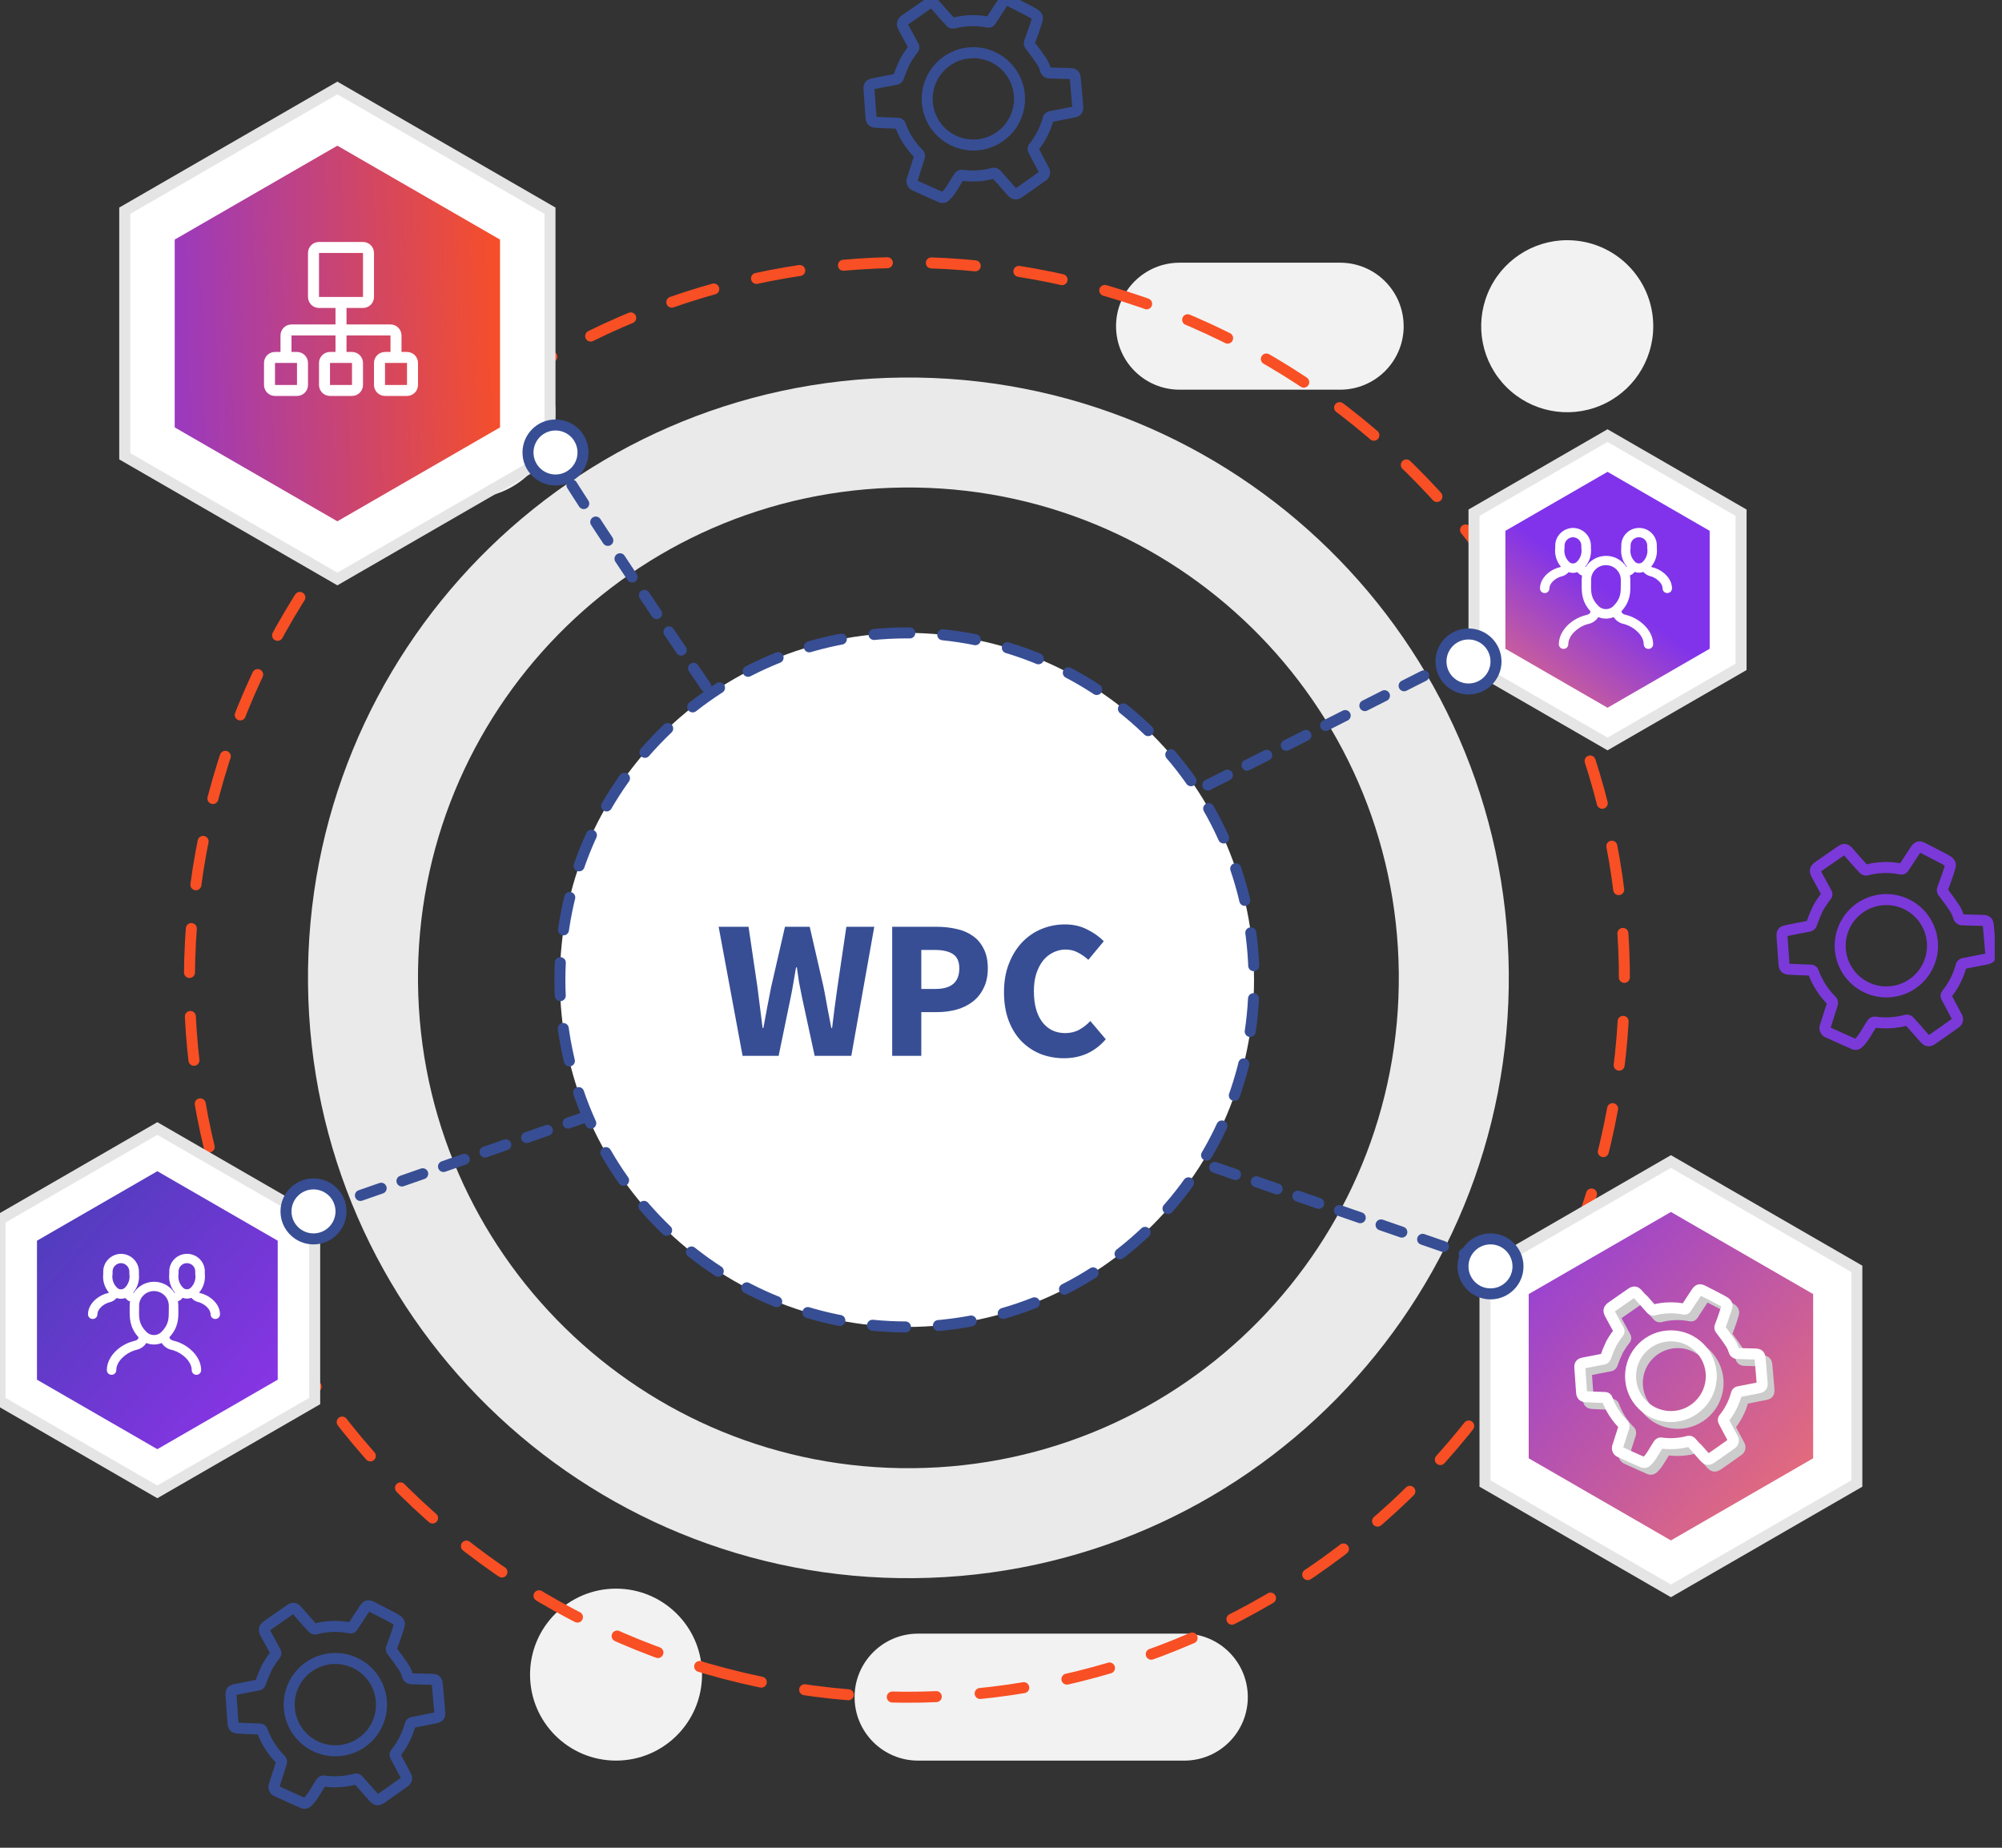 <svg width="182" height="168" viewBox="0 0 182 168" fill="none" xmlns="http://www.w3.org/2000/svg">
<rect x="0" y="0" width="182" height="168" fill="#333333" stroke="none"/>
<g clip-path="url(#clip0)">
<path fill-rule="evenodd" clip-rule="evenodd" d="M50.487 37.475C50.487 41.792 46.987 45.293 42.669 45.293C38.352 45.293 34.852 41.792 34.852 37.475C34.852 33.157 38.352 29.657 42.669 29.657C46.987 29.657 50.487 33.157 50.487 37.475Z" fill="#F2F2F2"/>
<path fill-rule="evenodd" clip-rule="evenodd" d="M150.296 29.657C150.298 32.82 148.393 35.673 145.471 36.885C142.549 38.097 139.184 37.429 136.946 35.193C134.708 32.957 134.038 29.593 135.248 26.669C136.458 23.746 139.31 21.84 142.473 21.839C146.792 21.839 150.294 25.338 150.296 29.657Z" fill="#F2F2F2"/>
<path fill-rule="evenodd" clip-rule="evenodd" d="M63.821 152.259C63.821 156.576 60.321 160.076 56.003 160.076C51.686 160.076 48.186 156.576 48.186 152.259C48.186 147.941 51.686 144.441 56.003 144.441C60.321 144.441 63.821 147.941 63.821 152.259Z" fill="#F2F2F2"/>
<path fill-rule="evenodd" clip-rule="evenodd" d="M127.607 29.657C127.607 32.845 125.023 35.43 121.835 35.43H107.232C104.044 35.43 101.459 32.845 101.459 29.657C101.459 26.47 104.044 23.885 107.232 23.885H121.832C125.019 23.885 127.604 26.47 127.604 29.657H127.607Z" fill="#F2F2F2"/>
<path fill-rule="evenodd" clip-rule="evenodd" d="M113.437 154.304C113.437 157.492 110.852 160.077 107.664 160.077H83.461C80.273 160.077 77.689 157.492 77.689 154.304C77.689 151.117 80.273 148.532 83.461 148.532H107.664C110.852 148.532 113.437 151.117 113.437 154.304H113.437Z" fill="#F2F2F2"/>
<path fill-rule="evenodd" clip-rule="evenodd" d="M82.451 57.544C65.025 57.544 50.899 71.67 50.899 89.096C50.899 106.522 65.025 120.648 82.451 120.648C99.877 120.648 114.003 106.522 114.003 89.096C113.985 71.677 99.869 57.562 82.451 57.544H82.451Z" fill="white" stroke="#374E94" stroke-linecap="round" stroke-linejoin="round" stroke-dasharray="3 3"/>
<path fill-rule="evenodd" clip-rule="evenodd" d="M67.468 152.557C32.415 144.284 10.706 109.162 18.979 74.109C27.253 39.057 62.375 17.348 97.427 25.621C132.479 33.894 154.188 69.016 145.915 104.069C137.642 139.121 102.52 160.83 67.468 152.557Z" stroke="#F94F24" stroke-linecap="round" stroke-dasharray="4 4"/>
<path fill-rule="evenodd" clip-rule="evenodd" d="M33.001 89.4C32.728 62.017 54.706 39.598 82.088 39.326C109.471 39.053 131.891 61.031 132.163 88.414C132.435 115.797 110.458 138.216 83.075 138.488C55.692 138.761 33.273 116.783 33.001 89.4Z" stroke="#EAEAEA" stroke-width="10"/>
<path fill-rule="evenodd" clip-rule="evenodd" d="M135 115.366L151.902 105.607L168.804 115.366V134.883L151.902 144.642L135 134.883V115.366Z" fill="white" stroke="#E5E5E5"/>
<path fill-rule="evenodd" clip-rule="evenodd" d="M138.972 117.659L151.902 110.193L164.832 117.659V132.59L151.902 140.056L138.972 132.59V117.659Z" fill="url(#paint0_linear)"/>
<g style="mix-blend-mode:multiply">
<path d="M160.626 124.128L161.124 124.083L161.124 124.082L160.626 124.128ZM160.192 123.727L160.203 123.227H160.192V123.727ZM158.594 123.683L158.603 123.183L158.575 123.183L158.546 123.185L158.594 123.683ZM158.255 123.432L158.745 123.332L158.74 123.309L158.733 123.286L158.255 123.432ZM157.946 122.754L158.37 122.489L158.363 122.478L157.946 122.754ZM157.044 121.506L157.441 121.201L157.422 121.177L157.401 121.155L157.044 121.506ZM156.99 121.21L157.448 121.411L157.452 121.402L157.455 121.392L156.99 121.21ZM157.295 120.369L156.823 120.204L156.823 120.204L157.295 120.369ZM157.603 119.409L158.087 119.535L158.093 119.513L158.097 119.491L157.603 119.409ZM157.02 118.792L157.263 118.355L157.255 118.351L157.248 118.347L157.02 118.792ZM155.375 117.944L155.598 117.496L155.594 117.494L155.375 117.944ZM154.846 118.103L154.43 117.826L154.428 117.828L154.846 118.103ZM153.903 119.542L153.484 119.268L153.468 119.294L153.454 119.321L153.903 119.542ZM153.679 119.64L153.82 119.16L153.798 119.154L153.777 119.15L153.679 119.64ZM150.932 119.725L150.988 120.222L151.024 120.218L151.059 120.208L150.932 119.725ZM150.725 119.657L150.358 119.996L150.371 120.011L150.385 120.024L150.725 119.657ZM149.49 118.273L149.869 117.947L149.865 117.942L149.49 118.273ZM148.89 118.212L149.176 118.622L149.177 118.621L148.89 118.212ZM147.129 119.437L146.847 119.024L146.845 119.025L147.129 119.437ZM146.96 120.061L146.517 120.293L146.52 120.298L146.96 120.061ZM147.76 121.536L147.321 121.776L147.335 121.801L147.352 121.824L147.76 121.536ZM147.733 121.794L147.393 121.427L147.364 121.454L147.339 121.486L147.733 121.794ZM147.089 122.757L146.654 122.51L146.645 122.526L146.637 122.543L147.089 122.757ZM146.576 123.999L146.105 123.832L146.096 123.857L146.09 123.882L146.576 123.999ZM146.366 124.189L146.299 123.693L146.288 123.695L146.277 123.697L146.366 124.189ZM144.626 124.528L144.722 125.018L144.724 125.018L144.626 124.528ZM144.229 125.043L143.73 125.075L143.73 125.077L144.229 125.043ZM144.382 127.184L144.881 127.151L144.881 127.151L144.382 127.184ZM144.816 127.611L144.794 128.111L144.795 128.111L144.816 127.611ZM146.492 127.679L146.479 128.179L146.506 128.179L146.532 128.177L146.492 127.679ZM146.726 127.855L146.235 127.954L146.243 127.992L146.257 128.029L146.726 127.855ZM148.198 130.135L148.621 129.869L148.59 129.82L148.549 129.779L148.198 130.135ZM148.232 130.369L148.71 130.516L148.713 130.504L148.232 130.369ZM147.675 132.116L148.127 132.33L148.141 132.299L148.152 132.268L147.675 132.116ZM147.672 132.438L148.128 132.231L148.128 132.231L147.672 132.438ZM147.916 132.648L148.123 132.193L148.09 132.178L148.054 132.167L147.916 132.648ZM149.951 133.564L149.752 134.022L149.767 134.029L149.783 134.035L149.951 133.564ZM150.263 133.52L150.555 133.926L150.577 133.91L150.598 133.892L150.263 133.52ZM150.715 132.994L150.303 132.71L150.296 132.72L150.715 132.994ZM151.393 131.912L150.998 131.605L150.988 131.618L150.979 131.632L151.393 131.912ZM151.59 131.81L151.662 131.315L151.615 131.309L151.567 131.311L151.59 131.81ZM154.103 131.658L154.012 131.166L153.991 131.17L153.971 131.175L154.103 131.658ZM154.324 131.715L154.693 131.378L154.67 131.353L154.644 131.331L154.324 131.715ZM155.501 133.042L155.122 133.368L155.122 133.369L155.501 133.042ZM156.213 133.157L155.929 132.745L155.925 132.748L156.213 133.157ZM157.983 131.909L157.761 131.461L157.724 131.479L157.691 131.503L157.983 131.909ZM158.173 131.671L157.687 131.554L157.687 131.554L158.173 131.671ZM158.112 131.373L157.669 131.603L157.687 131.638L157.71 131.67L158.112 131.373ZM157.291 129.819L156.844 130.042L156.847 130.049L157.291 129.819ZM157.291 129.622L156.903 129.308L156.868 129.35L156.844 129.399L157.291 129.622ZM158.462 127.35L158.943 127.484L158.95 127.462L158.954 127.439L158.462 127.35ZM158.686 127.15L158.719 127.649L158.749 127.647L158.779 127.641L158.686 127.15ZM160.405 126.811L160.315 126.319L160.305 126.321L160.405 126.811ZM149.129 127.149L148.667 127.341L148.667 127.341L149.129 127.149ZM149.923 123.148L149.569 122.795L149.569 122.795L149.923 123.148ZM153.923 122.351L154.114 121.889L153.923 122.351ZM156.189 125.742H155.689V125.743L156.189 125.742ZM155.116 128.337L155.47 128.69L155.47 128.69L155.116 128.337ZM161.311 126.245C161.253 125.523 161.188 124.802 161.124 124.083L160.128 124.172C160.192 124.892 160.256 125.608 160.314 126.325L161.311 126.245ZM161.124 124.082C161.107 123.901 161.06 123.642 160.85 123.45C160.642 123.259 160.382 123.231 160.203 123.227L160.18 124.227C160.206 124.228 160.224 124.229 160.236 124.231C160.248 124.232 160.252 124.233 160.25 124.233C160.248 124.232 160.238 124.229 160.223 124.222C160.208 124.214 160.191 124.202 160.173 124.186C160.156 124.17 160.143 124.154 160.133 124.138C160.124 124.124 160.12 124.113 160.119 124.11C160.117 124.106 160.119 124.109 160.121 124.12C160.123 124.131 160.126 124.148 160.128 124.173L161.124 124.082ZM160.192 123.227C159.655 123.227 159.176 123.194 158.603 123.183L158.584 124.183C159.077 124.193 159.663 124.227 160.192 124.227V123.227ZM158.546 123.185C158.64 123.176 158.726 123.24 158.745 123.332L157.765 123.532C157.848 123.941 158.226 124.221 158.642 124.181L158.546 123.185ZM158.733 123.286C158.648 123.006 158.526 122.738 158.37 122.489L157.522 123.019C157.631 123.193 157.717 123.381 157.776 123.578L158.733 123.286ZM158.363 122.478C158.069 122.033 157.755 121.612 157.441 121.201L156.647 121.81C156.957 122.214 157.254 122.613 157.529 123.03L158.363 122.478ZM157.401 121.155C157.467 121.223 157.486 121.324 157.448 121.411L156.531 121.01C156.406 121.297 156.467 121.632 156.687 121.856L157.401 121.155ZM157.455 121.392C157.568 121.104 157.669 120.814 157.767 120.534L156.823 120.204C156.724 120.487 156.629 120.76 156.524 121.029L157.455 121.392ZM157.767 120.534C157.863 120.26 157.993 119.899 158.087 119.535L157.12 119.284C157.038 119.598 156.924 119.915 156.823 120.204L157.767 120.534ZM158.097 119.491C158.124 119.327 158.108 119.162 158.039 119.006C157.973 118.858 157.872 118.75 157.781 118.674C157.623 118.54 157.391 118.426 157.263 118.355L156.778 119.229C156.823 119.255 156.868 119.279 156.907 119.3C156.948 119.322 156.983 119.341 157.015 119.359C157.082 119.398 157.118 119.422 157.137 119.439C157.156 119.454 157.14 119.446 157.125 119.412C157.107 119.372 157.109 119.337 157.11 119.328L158.097 119.491ZM157.248 118.347C156.712 118.073 156.152 117.772 155.598 117.496L155.152 118.392C155.704 118.666 156.229 118.948 156.792 119.237L157.248 118.347ZM155.594 117.494C155.422 117.411 155.183 117.335 154.922 117.419C154.674 117.499 154.523 117.687 154.43 117.826L155.262 118.381C155.287 118.344 155.298 118.333 155.297 118.334C155.293 118.338 155.27 118.358 155.228 118.371C155.184 118.385 155.147 118.384 155.129 118.381C155.116 118.379 155.123 118.377 155.156 118.394L155.594 117.494ZM154.428 117.828C154.114 118.306 153.799 118.786 153.484 119.268L154.322 119.815C154.636 119.334 154.949 118.855 155.263 118.379L154.428 117.828ZM153.454 119.321C153.521 119.186 153.675 119.118 153.82 119.16L153.538 120.12C153.86 120.214 154.203 120.063 154.351 119.762L153.454 119.321ZM153.777 119.15C152.792 118.954 151.775 118.985 150.804 119.241L151.059 120.208C151.883 119.991 152.746 119.964 153.582 120.13L153.777 119.15ZM150.875 119.228C150.944 119.22 151.013 119.243 151.064 119.29L150.385 120.024C150.548 120.174 150.768 120.247 150.988 120.222L150.875 119.228ZM151.092 119.317C150.677 118.87 150.27 118.413 149.869 117.947L149.111 118.599C149.52 119.074 149.935 119.54 150.358 119.996L151.092 119.317ZM149.865 117.942C149.747 117.808 149.552 117.619 149.262 117.59C148.978 117.561 148.749 117.7 148.603 117.803L149.177 118.621C149.2 118.605 149.218 118.594 149.231 118.586C149.244 118.579 149.25 118.576 149.249 118.577C149.249 118.577 149.24 118.58 149.224 118.583C149.207 118.586 149.186 118.587 149.161 118.585C149.136 118.582 149.114 118.576 149.097 118.569C149.079 118.563 149.069 118.556 149.066 118.554C149.063 118.552 149.066 118.554 149.076 118.562C149.085 118.571 149.098 118.584 149.115 118.604L149.865 117.942ZM148.603 117.802C148.015 118.214 147.434 118.622 146.847 119.024L147.411 119.849C148.004 119.444 148.591 119.031 149.176 118.622L148.603 117.802ZM146.845 119.025C146.688 119.134 146.486 119.303 146.409 119.572C146.328 119.854 146.42 120.108 146.517 120.293L147.403 119.829C147.391 119.806 147.384 119.791 147.38 119.78C147.376 119.769 147.375 119.766 147.376 119.769C147.376 119.772 147.378 119.781 147.378 119.797C147.378 119.812 147.375 119.83 147.37 119.848C147.365 119.867 147.358 119.881 147.352 119.891C147.346 119.901 147.342 119.905 147.343 119.904C147.345 119.902 147.35 119.897 147.362 119.886C147.374 119.876 147.391 119.864 147.414 119.848L146.845 119.025ZM146.52 120.298C146.785 120.789 147.052 121.282 147.321 121.776L148.199 121.297C147.93 120.804 147.664 120.313 147.4 119.823L146.52 120.298ZM147.352 121.824C147.264 121.7 147.282 121.53 147.393 121.427L148.073 122.161C148.329 121.924 148.37 121.533 148.169 121.248L147.352 121.824ZM147.339 121.486C147.086 121.81 146.857 122.153 146.654 122.51L147.523 123.004C147.702 122.689 147.904 122.387 148.127 122.101L147.339 121.486ZM146.637 122.543C146.437 122.963 146.26 123.393 146.105 123.832L147.048 124.165C147.191 123.759 147.355 123.361 147.54 122.972L146.637 122.543ZM146.09 123.882C146.114 123.782 146.197 123.707 146.299 123.693L146.433 124.684C146.74 124.642 146.99 124.417 147.062 124.116L146.09 123.882ZM146.277 123.697C145.691 123.803 145.105 123.923 144.528 124.037L144.724 125.018C145.307 124.902 145.881 124.785 146.455 124.681L146.277 123.697ZM144.53 124.037C144.433 124.056 144.323 124.081 144.221 124.122C144.114 124.165 143.987 124.237 143.887 124.366C143.787 124.496 143.749 124.636 143.734 124.752C143.72 124.861 143.724 124.975 143.73 125.075L144.728 125.012C144.726 124.971 144.724 124.941 144.724 124.917C144.724 124.906 144.725 124.897 144.725 124.89C144.725 124.884 144.726 124.88 144.726 124.879C144.726 124.876 144.725 124.887 144.718 124.906C144.715 124.916 144.71 124.927 144.703 124.94C144.696 124.953 144.688 124.966 144.678 124.979C144.668 124.991 144.657 125.003 144.647 125.013C144.636 125.022 144.626 125.03 144.618 125.036C144.601 125.047 144.591 125.051 144.594 125.05C144.595 125.049 144.598 125.048 144.605 125.046C144.611 125.044 144.619 125.042 144.63 125.039C144.653 125.033 144.683 125.026 144.722 125.018L144.53 124.037ZM143.73 125.077C143.754 125.435 143.781 125.793 143.807 126.149C143.833 126.506 143.859 126.861 143.883 127.217L144.881 127.151C144.857 126.791 144.83 126.432 144.804 126.075C144.778 125.719 144.752 125.364 144.728 125.01L143.73 125.077ZM143.883 127.217C143.895 127.399 143.935 127.662 144.137 127.863C144.341 128.066 144.606 128.102 144.794 128.111L144.838 127.112C144.812 127.11 144.793 127.109 144.781 127.107C144.768 127.105 144.765 127.103 144.767 127.104C144.769 127.105 144.779 127.108 144.794 127.117C144.809 127.125 144.826 127.137 144.842 127.153C144.858 127.17 144.87 127.186 144.878 127.2C144.886 127.214 144.89 127.223 144.89 127.225C144.891 127.226 144.889 127.222 144.887 127.209C144.885 127.196 144.882 127.177 144.881 127.151L143.883 127.217ZM144.795 128.111C145.346 128.134 145.917 128.165 146.479 128.179L146.504 127.179C145.953 127.166 145.405 127.136 144.837 127.111L144.795 128.111ZM146.532 128.177C146.391 128.189 146.263 128.093 146.235 127.954L147.216 127.757C147.144 127.399 146.815 127.151 146.451 127.181L146.532 128.177ZM146.257 128.029C146.601 128.956 147.144 129.795 147.846 130.49L148.549 129.779C147.95 129.187 147.488 128.471 147.194 127.681L146.257 128.029ZM147.774 130.401C147.743 130.351 147.734 130.29 147.75 130.234L148.713 130.504C148.773 130.288 148.74 130.058 148.621 129.869L147.774 130.401ZM147.754 130.221C147.575 130.802 147.387 131.375 147.199 131.963L148.152 132.268C148.337 131.689 148.529 131.103 148.709 130.516L147.754 130.221ZM147.223 131.901C147.112 132.136 147.11 132.407 147.217 132.644L148.128 132.231C148.142 132.263 148.142 132.299 148.127 132.33L147.223 131.901ZM147.217 132.644C147.324 132.88 147.529 133.057 147.778 133.129L148.054 132.167C148.087 132.177 148.114 132.2 148.128 132.231L147.217 132.644ZM147.709 133.103C148.385 133.411 149.069 133.725 149.752 134.022L150.151 133.105C149.477 132.812 148.804 132.503 148.123 132.193L147.709 133.103ZM149.783 134.035C150.043 134.127 150.332 134.087 150.555 133.926L149.971 133.114C150.014 133.083 150.07 133.075 150.119 133.093L149.783 134.035ZM150.598 133.892C150.802 133.708 150.982 133.498 151.133 133.268L150.296 132.72C150.193 132.878 150.07 133.022 149.929 133.148L150.598 133.892ZM151.126 133.278C151.253 133.093 151.371 132.899 151.48 132.717C151.592 132.53 151.696 132.357 151.807 132.192L150.979 131.632C150.849 131.823 150.731 132.021 150.622 132.202C150.511 132.387 150.41 132.556 150.303 132.71L151.126 133.278ZM151.787 132.219C151.745 132.274 151.681 132.307 151.612 132.31L151.567 131.311C151.344 131.321 151.136 131.428 150.998 131.605L151.787 132.219ZM151.517 132.305C152.425 132.438 153.35 132.381 154.235 132.14L153.971 131.175C153.219 131.38 152.433 131.428 151.662 131.315L151.517 132.305ZM154.194 132.149C154.126 132.162 154.056 132.144 154.003 132.099L154.644 131.331C154.468 131.185 154.237 131.124 154.012 131.166L154.194 132.149ZM153.954 132.053C154.348 132.483 154.738 132.924 155.122 133.368L155.879 132.715C155.49 132.264 155.093 131.816 154.693 131.378L153.954 132.053ZM155.122 133.369C155.246 133.511 155.447 133.734 155.746 133.788C156.068 133.847 156.332 133.684 156.5 133.566L155.925 132.748C155.894 132.769 155.871 132.784 155.853 132.795C155.844 132.799 155.838 132.803 155.833 132.805C155.831 132.806 155.829 132.807 155.828 132.808C155.827 132.808 155.826 132.808 155.826 132.808C155.826 132.808 155.827 132.808 155.828 132.808C155.829 132.807 155.831 132.807 155.834 132.806C155.839 132.805 155.846 132.803 155.855 132.802C155.875 132.8 155.899 132.8 155.924 132.804C155.976 132.814 155.999 132.835 155.986 132.825C155.979 132.82 155.967 132.809 155.948 132.79C155.929 132.771 155.906 132.747 155.879 132.714L155.122 133.369ZM156.496 133.569C157.094 133.157 157.687 132.739 158.276 132.314L157.691 131.503C157.108 131.924 156.521 132.338 155.929 132.745L156.496 133.569ZM158.206 132.356C158.434 132.243 158.6 132.035 158.659 131.788L157.687 131.554C157.696 131.513 157.724 131.479 157.761 131.461L158.206 132.356ZM158.659 131.788C158.719 131.54 158.665 131.28 158.514 131.075L157.71 131.67C157.686 131.637 157.677 131.594 157.687 131.554L158.659 131.788ZM158.556 131.142C158.419 130.878 158.279 130.617 158.142 130.359C158.004 130.101 157.868 129.846 157.736 129.59L156.847 130.049C156.983 130.311 157.122 130.572 157.259 130.83C157.398 131.089 157.534 131.345 157.669 131.603L158.556 131.142ZM157.739 129.596C157.778 129.675 157.778 129.767 157.739 129.846L156.844 129.399C156.743 129.602 156.743 129.84 156.844 130.042L157.739 129.596ZM157.68 129.937C158.265 129.214 158.695 128.379 158.943 127.484L157.98 127.216C157.768 127.98 157.401 128.692 156.903 129.308L157.68 129.937ZM158.954 127.439C158.933 127.554 158.836 127.641 158.719 127.649L158.652 126.651C158.312 126.674 158.03 126.925 157.97 127.261L158.954 127.439ZM158.779 127.641C159.353 127.532 159.929 127.418 160.506 127.3L160.305 126.321C159.733 126.438 159.162 126.55 158.592 126.659L158.779 127.641ZM160.495 127.302C160.657 127.273 160.96 127.218 161.152 126.972C161.344 126.726 161.323 126.418 161.311 126.249L160.314 126.32C160.316 126.361 160.318 126.392 160.318 126.415C160.318 126.427 160.317 126.435 160.317 126.442C160.317 126.449 160.316 126.452 160.316 126.453C160.316 126.456 160.317 126.446 160.324 126.427C160.327 126.418 160.332 126.407 160.339 126.394C160.346 126.382 160.354 126.369 160.363 126.357C160.373 126.345 160.383 126.334 160.394 126.324C160.404 126.314 160.414 126.307 160.422 126.301C160.438 126.291 160.448 126.287 160.445 126.288C160.443 126.289 160.44 126.29 160.434 126.292C160.427 126.294 160.419 126.296 160.408 126.299C160.385 126.305 160.355 126.311 160.315 126.319L160.495 127.302ZM152.522 128.912C151.239 128.913 150.083 128.142 149.591 126.957L148.667 127.341C149.314 128.899 150.836 129.914 152.523 129.912L152.522 128.912ZM149.591 126.957C149.099 125.773 149.37 124.409 150.276 123.502L149.569 122.795C148.377 123.988 148.021 125.783 148.667 127.341L149.591 126.957ZM150.276 123.502C151.183 122.594 152.547 122.323 153.731 122.813L154.114 121.889C152.555 121.244 150.761 121.601 149.569 122.795L150.276 123.502ZM153.731 122.813C154.916 123.304 155.689 124.46 155.689 125.742H156.689C156.689 124.055 155.673 122.534 154.114 121.889L153.731 122.813ZM155.689 125.743C155.69 126.583 155.357 127.389 154.763 127.984L155.47 128.69C156.252 127.908 156.69 126.847 156.689 125.742L155.689 125.743ZM154.763 127.984C154.169 128.578 153.363 128.912 152.522 128.912V129.912C153.628 129.912 154.688 129.473 155.47 128.69L154.763 127.984Z" fill="#CCCCCC"/>
</g>
<path d="M160.008 123.507L160.507 123.464L160.506 123.462L160.008 123.507ZM159.571 123.107L159.588 122.607L159.579 122.607H159.571V123.107ZM157.977 123.062L157.986 122.563L157.959 122.562L157.933 122.564L157.977 123.062ZM157.637 122.815L158.125 122.705L158.122 122.689L158.117 122.673L157.637 122.815ZM157.329 122.136L157.751 121.868L157.746 121.861L157.329 122.136ZM156.43 120.888L156.83 120.588L156.809 120.56L156.784 120.535L156.43 120.888ZM156.372 120.597L156.834 120.788L156.836 120.783L156.372 120.597ZM156.681 119.752L156.209 119.587L156.209 119.587L156.681 119.752ZM157 118.795L157.475 118.952L157.488 118.913L157.494 118.871L157 118.795ZM156.416 118.178L156.659 117.741L156.647 117.734L156.416 118.178ZM154.771 117.33L154.992 116.881L154.99 116.88L154.771 117.33ZM154.239 117.49L153.824 117.211L153.822 117.214L154.239 117.49ZM153.296 118.924L152.877 118.651L152.857 118.682L152.842 118.715L153.296 118.924ZM153.075 119.023L153.223 118.545L153.198 118.537L153.172 118.532L153.075 119.023ZM150.328 119.111L150.384 119.608L150.42 119.604L150.456 119.594L150.328 119.111ZM150.118 119.04L149.749 119.378L149.76 119.389L149.771 119.4L150.118 119.04ZM148.883 117.659L148.505 117.987L148.509 117.991L148.883 117.659ZM148.283 117.595L147.999 117.183L147.995 117.186L148.283 117.595ZM146.522 118.823L146.24 118.41L146.239 118.411L146.522 118.823ZM146.356 119.443L145.914 119.677L145.915 119.679L146.356 119.443ZM147.156 120.919L146.719 121.162L146.727 121.176L146.736 121.189L147.156 120.919ZM147.129 121.177L146.774 120.824L146.753 120.846L146.735 120.869L147.129 121.177ZM146.485 122.143L146.049 121.897L146.042 121.911L146.035 121.925L146.485 122.143ZM145.973 123.381L145.5 123.218L145.492 123.241L145.487 123.264L145.973 123.381ZM145.762 123.571L145.695 123.076L145.683 123.077L145.671 123.08L145.762 123.571ZM144.019 123.91L144.116 124.401L144.116 124.401L144.019 123.91ZM143.625 124.429L144.124 124.396L144.124 124.393L143.625 124.429ZM143.778 126.566L144.277 126.533L144.277 126.533L143.778 126.566ZM144.209 126.997L144.187 127.497L144.191 127.497L144.209 126.997ZM145.888 127.062L145.876 127.561L145.901 127.562L145.926 127.56L145.888 127.062ZM146.118 127.241L145.626 127.326L145.634 127.372L145.65 127.416L146.118 127.241ZM147.591 129.521L148.002 129.237L147.976 129.198L147.942 129.165L147.591 129.521ZM147.628 129.755L148.106 129.902L148.107 129.897L147.628 129.755ZM147.072 131.498L147.522 131.716L147.537 131.685L147.548 131.651L147.072 131.498ZM147.067 131.822L146.611 132.027L146.611 132.027L147.067 131.822ZM147.312 132.034L147.519 131.579L147.485 131.563L147.448 131.553L147.312 132.034ZM149.348 132.95L149.148 133.408L149.162 133.414L149.176 133.42L149.348 132.95ZM149.663 132.906L149.957 133.311L149.98 133.294L150.001 133.275L149.663 132.906ZM150.114 132.38L149.701 132.099L149.698 132.102L150.114 132.38ZM150.793 131.298L151.205 131.581L151.205 131.581L150.793 131.298ZM150.986 131.196L151.057 130.701L151.022 130.696L150.986 130.696L150.986 131.196ZM153.499 131.044L153.396 130.554L153.382 130.557L153.369 130.561L153.499 131.044ZM153.72 131.098L154.089 130.76L154.065 130.735L154.038 130.713L153.72 131.098ZM154.9 132.428L155.279 132.101L155.277 132.099L154.9 132.428ZM155.609 132.543L155.326 132.13L155.32 132.135L155.609 132.543ZM157.383 131.295L157.153 130.851L157.12 130.868L157.09 130.889L157.383 131.295ZM157.571 131.054L158.057 131.171L158.057 131.171L157.571 131.054ZM157.512 130.755L157.069 130.987L157.085 131.019L157.106 131.047L157.512 130.755ZM156.688 129.205L156.234 129.415L156.238 129.424L156.242 129.432L156.688 129.205ZM156.688 129.009L156.3 128.693L156.26 128.741L156.234 128.798L156.688 129.009ZM157.858 126.733L158.34 126.864L158.344 126.852L158.347 126.839L157.858 126.733ZM158.082 126.536L158.124 127.034L158.151 127.032L158.177 127.027L158.082 126.536ZM159.805 126.197L159.904 126.687L159.904 126.687L159.805 126.197ZM160.69 125.63C160.636 124.905 160.567 124.177 160.507 123.464L159.51 123.549C159.572 124.275 159.639 124.985 159.693 125.705L160.69 125.63ZM160.506 123.462C160.49 123.28 160.442 123.02 160.23 122.828C160.023 122.641 159.764 122.613 159.588 122.607L159.554 123.606C159.581 123.607 159.6 123.609 159.614 123.61C159.627 123.612 159.632 123.614 159.631 123.613C159.628 123.612 159.595 123.602 159.558 123.569C159.541 123.553 159.527 123.536 159.517 123.521C159.508 123.506 159.503 123.495 159.502 123.491C159.5 123.487 159.501 123.489 159.504 123.5C159.506 123.511 159.508 123.528 159.51 123.552L160.506 123.462ZM159.571 122.607C159.037 122.607 158.559 122.573 157.986 122.563L157.967 123.562C158.459 123.572 159.046 123.607 159.571 123.607V122.607ZM157.933 122.564C158.023 122.556 158.105 122.617 158.125 122.705L157.15 122.925C157.24 123.325 157.612 123.597 158.021 123.561L157.933 122.564ZM158.117 122.673C158.033 122.389 157.91 122.118 157.751 121.868L156.907 122.405C157.016 122.576 157.1 122.762 157.158 122.957L158.117 122.673ZM157.746 121.861C157.455 121.419 157.137 120.996 156.83 120.588L156.03 121.189C156.341 121.601 156.64 121.999 156.911 122.412L157.746 121.861ZM156.784 120.535C156.85 120.602 156.87 120.701 156.834 120.788L155.91 120.405C155.792 120.692 155.857 121.021 156.076 121.241L156.784 120.535ZM156.836 120.783C156.953 120.492 157.056 120.195 157.153 119.917L156.209 119.587C156.109 119.872 156.015 120.145 155.908 120.41L156.836 120.783ZM157.153 119.917C157.253 119.63 157.371 119.266 157.475 118.952L156.525 118.639C156.418 118.962 156.305 119.311 156.209 119.587L157.153 119.917ZM157.494 118.871C157.519 118.709 157.502 118.545 157.433 118.391C157.367 118.244 157.268 118.137 157.177 118.06C157.019 117.927 156.789 117.813 156.659 117.741L156.174 118.615C156.277 118.673 156.336 118.703 156.41 118.745C156.476 118.783 156.512 118.808 156.532 118.824C156.55 118.839 156.535 118.832 156.52 118.799C156.503 118.761 156.504 118.728 156.506 118.719L157.494 118.871ZM156.647 117.734C156.106 117.454 155.551 117.156 154.992 116.881L154.551 117.779C155.097 118.047 155.628 118.332 156.186 118.622L156.647 117.734ZM154.99 116.88C154.821 116.798 154.583 116.721 154.321 116.803C154.071 116.882 153.918 117.07 153.824 117.211L154.654 117.768C154.679 117.73 154.691 117.719 154.69 117.72C154.686 117.724 154.663 117.744 154.621 117.757C154.577 117.771 154.54 117.769 154.523 117.766C154.511 117.764 154.518 117.763 154.553 117.78L154.99 116.88ZM153.822 117.214C153.507 117.689 153.192 118.169 152.877 118.651L153.715 119.198C154.028 118.717 154.342 118.239 154.656 117.766L153.822 117.214ZM152.842 118.715C152.908 118.571 153.071 118.498 153.223 118.545L152.928 119.5C153.255 119.602 153.607 119.445 153.75 119.133L152.842 118.715ZM153.172 118.532C152.187 118.338 151.17 118.37 150.2 118.628L150.456 119.594C151.28 119.376 152.142 119.348 152.978 119.513L153.172 118.532ZM150.272 118.614C150.342 118.606 150.413 118.63 150.464 118.679L149.771 119.4C149.934 119.557 150.159 119.633 150.384 119.608L150.272 118.614ZM150.486 118.702C150.072 118.251 149.67 117.792 149.256 117.327L148.509 117.991C148.916 118.449 149.329 118.919 149.749 119.378L150.486 118.702ZM149.261 117.331C149.141 117.194 148.948 117.006 148.658 116.976C148.377 116.946 148.147 117.081 147.999 117.183L148.566 118.007C148.589 117.991 148.607 117.98 148.62 117.972C148.633 117.965 148.639 117.963 148.638 117.963C148.638 117.963 148.629 117.966 148.614 117.969C148.598 117.971 148.577 117.973 148.553 117.97C148.529 117.968 148.508 117.962 148.49 117.955C148.473 117.948 148.463 117.942 148.459 117.939C148.456 117.937 148.459 117.939 148.468 117.947C148.476 117.955 148.488 117.968 148.505 117.987L149.261 117.331ZM147.995 117.186C147.41 117.597 146.827 118.008 146.24 118.41L146.804 119.235C147.398 118.829 147.988 118.413 148.57 118.004L147.995 117.186ZM146.239 118.411C146.08 118.52 145.88 118.689 145.804 118.959C145.725 119.239 145.816 119.492 145.914 119.677L146.798 119.209C146.786 119.188 146.78 119.172 146.776 119.162C146.772 119.152 146.771 119.149 146.772 119.152C146.773 119.155 146.774 119.165 146.774 119.18C146.774 119.195 146.771 119.213 146.766 119.231C146.761 119.249 146.754 119.263 146.748 119.274C146.743 119.284 146.739 119.288 146.739 119.287C146.74 119.286 146.745 119.281 146.756 119.271C146.768 119.262 146.784 119.25 146.806 119.234L146.239 118.411ZM145.915 119.679C146.18 120.175 146.446 120.669 146.719 121.162L147.593 120.676C147.324 120.191 147.061 119.702 146.797 119.208L145.915 119.679ZM146.736 121.189C146.662 121.074 146.678 120.922 146.774 120.824L147.484 121.529C147.718 121.293 147.756 120.927 147.577 120.648L146.736 121.189ZM146.735 120.869C146.481 121.195 146.252 121.538 146.049 121.897L146.92 122.389C147.099 122.073 147.3 121.77 147.524 121.484L146.735 120.869ZM146.035 121.925C145.831 122.345 145.653 122.777 145.5 123.218L146.445 123.545C146.585 123.141 146.748 122.746 146.935 122.361L146.035 121.925ZM145.487 123.264C145.511 123.164 145.593 123.09 145.695 123.076L145.83 124.067C146.136 124.025 146.386 123.799 146.459 123.498L145.487 123.264ZM145.671 123.08C145.084 123.189 144.501 123.305 143.921 123.42L144.116 124.401C144.697 124.285 145.274 124.171 145.854 124.063L145.671 123.08ZM143.922 123.42C143.826 123.439 143.716 123.464 143.615 123.505C143.507 123.548 143.381 123.621 143.281 123.75C143.181 123.88 143.143 124.021 143.129 124.138C143.115 124.249 143.119 124.363 143.127 124.465L144.124 124.393C144.121 124.353 144.12 124.322 144.12 124.299C144.12 124.288 144.12 124.279 144.12 124.272C144.121 124.266 144.121 124.262 144.121 124.261C144.121 124.258 144.12 124.269 144.114 124.288C144.11 124.298 144.105 124.309 144.098 124.322C144.091 124.335 144.083 124.348 144.073 124.361C144.063 124.373 144.053 124.385 144.042 124.395C144.032 124.405 144.022 124.412 144.013 124.418C143.997 124.429 143.987 124.433 143.989 124.432C143.99 124.432 143.994 124.431 144 124.429C144.006 124.427 144.014 124.424 144.025 124.421C144.048 124.415 144.077 124.409 144.116 124.401L143.922 123.42ZM143.127 124.463C143.15 124.821 143.177 125.179 143.203 125.535C143.229 125.891 143.256 126.245 143.279 126.6L144.277 126.533C144.253 126.175 144.227 125.817 144.2 125.461C144.174 125.105 144.148 124.75 144.124 124.396L143.127 124.463ZM143.279 126.599C143.291 126.782 143.331 127.042 143.53 127.244C143.732 127.449 143.997 127.488 144.187 127.497L144.231 126.498C144.206 126.496 144.188 126.495 144.177 126.493C144.165 126.491 144.162 126.49 144.165 126.491C144.169 126.492 144.179 126.496 144.194 126.504C144.209 126.513 144.225 126.525 144.241 126.541C144.257 126.557 144.268 126.573 144.276 126.587C144.283 126.6 144.286 126.608 144.287 126.609C144.287 126.61 144.285 126.605 144.283 126.592C144.281 126.579 144.279 126.56 144.277 126.533L143.279 126.599ZM144.191 127.497C144.736 127.517 145.314 127.548 145.876 127.561L145.9 126.562C145.342 126.548 144.801 126.518 144.227 126.497L144.191 127.497ZM145.926 127.56C145.781 127.571 145.65 127.47 145.626 127.326L146.611 127.157C146.549 126.792 146.219 126.535 145.849 126.563L145.926 127.56ZM145.65 127.416C145.995 128.341 146.537 129.181 147.239 129.876L147.942 129.165C147.344 128.572 146.881 127.856 146.587 127.067L145.65 127.416ZM147.179 129.805C147.14 129.749 147.129 129.678 147.148 129.613L148.107 129.897C148.174 129.672 148.135 129.43 148.002 129.237L147.179 129.805ZM147.15 129.607C146.971 130.187 146.783 130.762 146.596 131.345L147.548 131.651C147.733 131.075 147.925 130.489 148.106 129.902L147.15 129.607ZM146.622 131.28C146.508 131.515 146.504 131.789 146.611 132.027L147.523 131.617C147.537 131.649 147.537 131.685 147.522 131.716L146.622 131.28ZM146.611 132.027C146.718 132.266 146.925 132.444 147.177 132.515L147.448 131.553C147.482 131.562 147.509 131.586 147.523 131.617L146.611 132.027ZM147.105 132.489C147.781 132.797 148.465 133.111 149.148 133.408L149.547 132.491C148.874 132.198 148.201 131.889 147.519 131.579L147.105 132.489ZM149.176 133.42C149.438 133.515 149.731 133.474 149.957 133.311L149.369 132.501C149.413 132.47 149.469 132.462 149.519 132.48L149.176 133.42ZM150.001 133.275C150.201 133.091 150.379 132.884 150.53 132.658L149.698 132.102C149.592 132.262 149.467 132.408 149.325 132.537L150.001 133.275ZM150.528 132.661C150.652 132.478 150.769 132.283 150.877 132.103C150.988 131.918 151.093 131.745 151.205 131.581L150.38 131.015C150.248 131.208 150.129 131.406 150.02 131.588C149.908 131.775 149.807 131.943 149.701 132.099L150.528 132.661ZM151.205 131.581C151.155 131.653 151.073 131.696 150.985 131.696L150.986 130.696C150.744 130.696 150.517 130.815 150.38 131.015L151.205 131.581ZM150.915 131.691C151.821 131.822 152.746 131.766 153.63 131.526L153.369 130.561C152.616 130.765 151.829 130.813 151.057 130.701L150.915 131.691ZM153.603 131.533C153.531 131.548 153.457 131.53 153.401 131.483L154.038 130.713C153.86 130.565 153.623 130.506 153.396 130.554L153.603 131.533ZM153.351 131.435C153.747 131.868 154.134 132.309 154.523 132.756L155.277 132.099C154.887 131.651 154.493 131.203 154.089 130.76L153.351 131.435ZM154.522 132.754C154.645 132.897 154.845 133.118 155.142 133.173C155.465 133.232 155.729 133.071 155.898 132.951L155.32 132.135C155.29 132.156 155.267 132.171 155.25 132.181C155.233 132.19 155.225 132.193 155.225 132.193C155.226 132.193 155.237 132.189 155.255 132.187C155.275 132.185 155.299 132.185 155.324 132.189C155.375 132.199 155.397 132.22 155.384 132.21C155.377 132.204 155.365 132.194 155.347 132.175C155.328 132.157 155.306 132.132 155.279 132.101L154.522 132.754ZM155.892 132.955C156.492 132.544 157.087 132.125 157.676 131.7L157.09 130.889C156.508 131.31 155.92 131.723 155.326 132.13L155.892 132.955ZM157.613 131.739C157.837 131.623 157.999 131.416 158.057 131.171L157.085 130.938C157.094 130.9 157.119 130.869 157.153 130.851L157.613 131.739ZM158.057 131.171C158.116 130.926 158.065 130.668 157.918 130.463L157.106 131.047C157.083 131.016 157.076 130.976 157.085 130.938L158.057 131.171ZM157.955 130.524C157.669 129.976 157.408 129.517 157.133 128.978L156.242 129.432C156.51 129.958 156.812 130.496 157.069 130.987L157.955 130.524ZM157.141 128.995C157.174 129.066 157.174 129.148 157.141 129.219L156.234 128.798C156.143 128.994 156.143 129.22 156.234 129.415L157.141 128.995ZM157.076 129.324C157.664 128.601 158.095 127.763 158.34 126.864L157.376 126.601C157.167 127.365 156.8 128.078 156.3 128.693L157.076 129.324ZM158.347 126.839C158.323 126.946 158.233 127.025 158.124 127.034L158.039 126.038C157.711 126.066 157.439 126.304 157.369 126.626L158.347 126.839ZM158.177 127.027C158.754 126.915 159.329 126.802 159.904 126.687L159.706 125.706C159.135 125.821 158.563 125.933 157.987 126.045L158.177 127.027ZM159.904 126.687C160.062 126.655 160.359 126.594 160.545 126.347C160.731 126.098 160.707 125.794 160.689 125.618L159.694 125.717C159.698 125.756 159.7 125.785 159.7 125.808C159.701 125.818 159.7 125.827 159.7 125.833C159.7 125.839 159.7 125.842 159.7 125.843C159.699 125.845 159.7 125.834 159.707 125.816C159.71 125.807 159.715 125.796 159.721 125.784C159.728 125.771 159.735 125.759 159.745 125.746C159.754 125.734 159.764 125.723 159.773 125.714C159.783 125.704 159.793 125.697 159.801 125.691C159.817 125.679 159.827 125.675 159.825 125.676C159.824 125.677 159.821 125.678 159.816 125.68C159.81 125.681 159.802 125.684 159.792 125.687C159.771 125.692 159.743 125.699 159.706 125.706L159.904 126.687ZM151.902 128.295C150.151 128.295 148.732 126.876 148.732 125.125H147.732C147.732 127.428 149.599 129.295 151.902 129.295V128.295ZM148.732 125.125C148.732 123.374 150.151 121.955 151.902 121.955V120.955C149.599 120.955 147.732 122.822 147.732 125.125H148.732ZM151.902 121.955C153.653 121.955 155.072 123.374 155.072 125.125H156.072C156.072 122.822 154.205 120.955 151.902 120.955V121.955ZM155.072 125.125C155.072 126.876 153.653 128.295 151.902 128.295V129.295C154.205 129.295 156.072 127.428 156.072 125.125H155.072Z" fill="white"/>
<path fill-rule="evenodd" clip-rule="evenodd" d="M0 110.866L14.304 102.607L28.608 110.866V127.383L14.304 135.642L0 127.383V110.866Z" fill="white" stroke="#E5E5E5"/>
<path fill-rule="evenodd" clip-rule="evenodd" d="M3.361 112.806L14.304 106.488L25.247 112.806V125.443L14.304 131.761L3.361 125.443V112.806Z" fill="url(#paint1_linear)"/>
<path fill-rule="evenodd" clip-rule="evenodd" d="M11.34 19.16L30.67 8L50 19.16V41.481L30.67 52.642L11.34 41.481V19.16Z" fill="white" stroke="#E5E5E5"/>
<path fill-rule="evenodd" clip-rule="evenodd" d="M15.882 21.783L30.67 13.245L45.457 21.783V38.859L30.67 47.397L15.882 38.859V21.783Z" fill="url(#paint2_linear)"/>
<path fill-rule="evenodd" clip-rule="evenodd" d="M34 33V35C34 35.552 34.448 36 35 36H37C37.552 36 38 35.552 38 35V33C38 32.448 37.552 32 37 32H36.5V30.5C36.5 29.948 36.052 29.5 35.5 29.5H31.5V28H33C33.552 28 34 27.552 34 27V23C34 22.448 33.552 22 33 22H29C28.448 22 28 22.448 28 23V27C28 27.552 28.448 28 29 28H30.5V29.5H26.5C25.948 29.5 25.5 29.948 25.5 30.5V32H25C24.448 32 24 32.448 24 33V35C24 35.552 24.448 36 25 36H27C27.552 36 28 35.552 28 35V33C28 32.448 27.552 32 27 32H26.5V30.5H30.5V32H30C29.448 32 29 32.448 29 33V35C29 35.552 29.448 36 30 36H32C32.552 36 33 35.552 33 35V33C33 32.448 32.552 32 32 32H31.5V30.5H35.5V32H35C34.448 32 34 32.448 34 33ZM29 27V23H33V27H29ZM27 33V35H25V33H27ZM32 33V35H30V33H32ZM37 33V35H35V33H37Z" fill="white"/>
<g style="mix-blend-mode:multiply">
<path d="M97.757 7.142L98.255 7.097L98.255 7.097L97.757 7.142ZM97.261 6.684L97.272 6.184H97.261V6.684ZM95.434 6.634L95.443 6.134L95.415 6.133L95.386 6.136L95.434 6.634ZM95.046 6.347L95.536 6.247L95.531 6.223L95.524 6.201L95.046 6.347ZM94.693 5.571L95.117 5.306L95.11 5.295L94.693 5.571ZM93.661 4.143L94.058 3.839L94.039 3.815L94.018 3.793L93.661 4.143ZM93.599 3.806L94.057 4.006L94.061 3.997L94.065 3.987L93.599 3.806ZM93.948 2.844L93.476 2.679L93.476 2.679L93.948 2.844ZM94.301 1.746L94.785 1.872L94.791 1.85L94.794 1.827L94.301 1.746ZM93.634 1.04L93.876 0.603L93.869 0.599L93.862 0.595L93.634 1.04ZM91.752 0.07L91.975 -0.378L91.971 -0.38L91.752 0.07ZM91.147 0.252L90.731 -0.025L90.73 -0.023L91.147 0.252ZM90.069 1.897L89.65 1.624L89.633 1.649L89.62 1.676L90.069 1.897ZM89.813 2.01L89.954 1.53L89.932 1.524L89.91 1.519L89.813 2.01ZM86.671 2.107L86.727 2.603L86.763 2.599L86.798 2.59L86.671 2.107ZM86.434 2.029L86.067 2.369L86.08 2.383L86.094 2.396L86.434 2.029ZM85.022 0.446L85.401 0.12L85.397 0.116L85.022 0.446ZM84.335 0.376L84.622 0.786L84.622 0.786L84.335 0.376ZM82.322 1.777L82.04 1.364L82.037 1.366L82.322 1.777ZM82.128 2.491L81.685 2.723L81.688 2.728L82.128 2.491ZM83.044 4.178L82.605 4.418L82.618 4.443L82.635 4.466L83.044 4.178ZM83.013 4.473L82.673 4.106L82.643 4.133L82.618 4.165L83.013 4.473ZM82.275 5.575L81.841 5.328L81.832 5.344L81.824 5.36L82.275 5.575ZM81.69 6.994L81.218 6.828L81.21 6.852L81.204 6.877L81.69 6.994ZM81.449 7.212L81.382 6.716L81.371 6.718L81.36 6.72L81.449 7.212ZM79.459 7.6L79.555 8.09L79.557 8.09L79.459 7.6ZM79.005 8.189L78.506 8.221L78.506 8.222L79.005 8.189ZM79.18 10.637L79.679 10.604L79.679 10.604L79.18 10.637ZM79.676 11.126L79.655 11.625L79.655 11.625L79.676 11.126ZM81.593 11.203L81.581 11.703L81.607 11.704L81.633 11.702L81.593 11.203ZM81.86 11.405L81.37 11.503L81.378 11.542L81.392 11.579L81.86 11.405ZM83.544 14.012L83.967 13.746L83.937 13.697L83.895 13.656L83.544 14.012ZM83.583 14.28L84.061 14.427L84.064 14.415L83.583 14.28ZM82.947 16.277L83.398 16.491L83.413 16.461L83.423 16.43L82.947 16.277ZM82.943 16.646L83.399 16.439L83.399 16.439L82.943 16.646ZM83.222 16.886L83.429 16.431L83.395 16.416L83.36 16.406L83.222 16.886ZM85.549 17.934L85.35 18.392L85.366 18.399L85.382 18.405L85.549 17.934ZM85.906 17.883L86.198 18.289L86.22 18.273L86.241 18.255L85.906 17.883ZM86.422 17.282L86.011 16.998L86.004 17.008L86.422 17.282ZM87.198 16.044L86.804 15.737L86.793 15.751L86.784 15.764L87.198 16.044ZM87.423 15.928L87.496 15.433L87.448 15.427L87.4 15.429L87.423 15.928ZM90.298 15.754L90.206 15.262L90.186 15.266L90.166 15.271L90.298 15.754ZM90.55 15.82L90.919 15.482L90.896 15.457L90.87 15.435L90.55 15.82ZM91.896 17.336L91.517 17.663L91.518 17.663L91.896 17.336ZM92.71 17.468L92.427 17.056L92.423 17.059L92.71 17.468ZM94.735 16.041L94.513 15.593L94.476 15.611L94.443 15.635L94.735 16.041ZM94.952 15.769L94.466 15.652L94.466 15.652L94.952 15.769ZM94.883 15.428L94.439 15.658L94.457 15.693L94.481 15.725L94.883 15.428ZM93.944 13.651L93.497 13.874L93.5 13.88L93.944 13.651ZM93.944 13.426L93.555 13.111L93.521 13.154L93.497 13.203L93.944 13.426ZM95.282 10.827L95.764 10.961L95.77 10.939L95.774 10.916L95.282 10.827ZM95.538 10.598L95.572 11.097L95.602 11.095L95.632 11.089L95.538 10.598ZM97.505 10.21L97.415 9.718L97.405 9.72L97.505 10.21ZM84.609 10.597L84.147 10.789L84.147 10.789L84.609 10.597ZM85.517 6.022L85.163 5.668L85.163 5.668L85.517 6.022ZM90.091 5.11L90.283 4.648L90.091 5.11ZM92.683 8.988H92.183L92.183 8.989L92.683 8.988ZM91.456 11.956L91.81 12.309L91.81 12.309L91.456 11.956ZM98.469 9.569C98.403 8.744 98.329 7.919 98.255 7.097L97.259 7.186C97.333 8.009 97.407 8.829 97.472 9.649L98.469 9.569ZM98.255 7.097C98.237 6.894 98.184 6.621 97.965 6.42C97.748 6.22 97.473 6.189 97.272 6.184L97.25 7.184C97.28 7.185 97.303 7.186 97.32 7.188C97.337 7.19 97.345 7.192 97.347 7.193C97.348 7.193 97.342 7.192 97.33 7.186C97.318 7.179 97.304 7.17 97.289 7.156C97.281 7.149 97.275 7.143 97.269 7.135C97.263 7.128 97.259 7.122 97.255 7.116C97.248 7.104 97.245 7.097 97.245 7.097C97.245 7.097 97.247 7.104 97.25 7.12C97.254 7.135 97.257 7.157 97.259 7.187L98.255 7.097ZM97.261 6.184C96.647 6.184 96.093 6.146 95.443 6.134L95.424 7.134C95.993 7.144 96.656 7.184 97.261 7.184V6.184ZM95.386 6.136C95.457 6.129 95.522 6.177 95.536 6.247L94.556 6.446C94.644 6.878 95.043 7.173 95.481 7.131L95.386 6.136ZM95.524 6.201C95.428 5.886 95.291 5.585 95.117 5.306L94.269 5.836C94.397 6.04 94.497 6.261 94.567 6.492L95.524 6.201ZM95.11 5.295C94.774 4.788 94.417 4.308 94.058 3.839L93.264 4.447C93.619 4.91 93.96 5.368 94.276 5.847L95.11 5.295ZM94.018 3.793C94.073 3.849 94.089 3.934 94.057 4.006L93.141 3.605C93.009 3.907 93.073 4.258 93.304 4.493L94.018 3.793ZM94.065 3.987C94.193 3.66 94.308 3.329 94.42 3.009L93.476 2.679C93.363 3.002 93.253 3.316 93.133 3.624L94.065 3.987ZM94.42 3.009C94.53 2.694 94.678 2.284 94.785 1.872L93.817 1.62C93.722 1.984 93.591 2.349 93.476 2.679L94.42 3.009ZM94.794 1.827C94.823 1.652 94.806 1.478 94.733 1.314C94.664 1.157 94.557 1.043 94.458 0.959C94.284 0.813 94.03 0.688 93.876 0.603L93.391 1.477C93.509 1.542 93.577 1.577 93.664 1.626C93.741 1.671 93.787 1.701 93.814 1.725C93.84 1.746 93.831 1.746 93.819 1.72C93.805 1.688 93.808 1.663 93.808 1.665L94.794 1.827ZM93.862 0.595C93.247 0.28 92.609 -0.063 91.975 -0.378L91.53 0.518C92.161 0.831 92.763 1.156 93.406 1.485L93.862 0.595ZM91.971 -0.38C91.782 -0.472 91.529 -0.55 91.256 -0.462C90.996 -0.378 90.835 -0.18 90.731 -0.025L91.563 0.53C91.578 0.508 91.589 0.492 91.598 0.481C91.608 0.47 91.613 0.465 91.614 0.464C91.615 0.463 91.611 0.467 91.602 0.472C91.593 0.478 91.579 0.485 91.562 0.49C91.545 0.496 91.528 0.499 91.512 0.5C91.497 0.501 91.487 0.499 91.483 0.499C91.479 0.498 91.481 0.498 91.49 0.501C91.499 0.504 91.513 0.51 91.534 0.52L91.971 -0.38ZM90.73 -0.023C90.37 0.524 90.01 1.072 89.65 1.624L90.487 2.17C90.847 1.62 91.206 1.072 91.565 0.527L90.73 -0.023ZM89.62 1.676C89.681 1.553 89.822 1.491 89.954 1.53L89.672 2.489C90.007 2.588 90.363 2.431 90.517 2.118L89.62 1.676ZM89.91 1.519C88.794 1.297 87.643 1.333 86.543 1.623L86.798 2.59C87.751 2.339 88.749 2.308 89.715 2.5L89.91 1.519ZM86.614 1.61C86.672 1.603 86.731 1.622 86.774 1.662L86.094 2.396C86.265 2.554 86.496 2.63 86.727 2.603L86.614 1.61ZM86.801 1.69C86.327 1.177 85.86 0.654 85.401 0.12L84.643 0.772C85.11 1.315 85.584 1.847 86.067 2.369L86.801 1.69ZM85.397 0.116C85.264 -0.035 85.058 -0.233 84.754 -0.264C84.457 -0.294 84.213 -0.148 84.048 -0.033L84.622 0.786C84.651 0.766 84.673 0.752 84.69 0.742C84.707 0.732 84.717 0.728 84.72 0.727C84.723 0.725 84.718 0.728 84.706 0.73C84.692 0.732 84.674 0.734 84.653 0.731C84.632 0.729 84.613 0.724 84.598 0.718C84.584 0.713 84.577 0.708 84.578 0.708C84.578 0.709 84.584 0.713 84.597 0.725C84.609 0.736 84.626 0.753 84.647 0.777L85.397 0.116ZM84.049 -0.033C83.376 0.437 82.712 0.904 82.04 1.364L82.604 2.19C83.282 1.726 83.952 1.255 84.622 0.786L84.049 -0.033ZM82.037 1.366C81.862 1.487 81.648 1.669 81.567 1.952C81.482 2.248 81.578 2.517 81.685 2.723L82.571 2.259C82.541 2.202 82.535 2.176 82.534 2.171C82.534 2.17 82.535 2.176 82.534 2.187C82.534 2.199 82.532 2.213 82.528 2.228C82.519 2.26 82.506 2.272 82.513 2.264C82.523 2.253 82.549 2.228 82.607 2.188L82.037 1.366ZM81.688 2.728C81.991 3.29 82.296 3.853 82.605 4.418L83.482 3.939C83.175 3.376 82.87 2.814 82.568 2.253L81.688 2.728ZM82.635 4.466C82.555 4.354 82.572 4.2 82.673 4.106L83.352 4.84C83.619 4.593 83.662 4.187 83.452 3.89L82.635 4.466ZM82.618 4.165C82.331 4.533 82.071 4.922 81.841 5.328L82.71 5.822C82.917 5.458 83.15 5.11 83.407 4.781L82.618 4.165ZM81.824 5.36C81.597 5.839 81.394 6.329 81.218 6.828L82.161 7.161C82.326 6.694 82.515 6.236 82.727 5.789L81.824 5.36ZM81.204 6.877C81.224 6.792 81.295 6.728 81.382 6.716L81.516 7.707C81.838 7.663 82.1 7.427 82.176 7.112L81.204 6.877ZM81.36 6.72C80.691 6.841 80.021 6.978 79.362 7.109L79.557 8.09C80.224 7.957 80.88 7.823 81.538 7.704L81.36 6.72ZM79.363 7.109C79.253 7.131 79.133 7.158 79.023 7.202C78.908 7.248 78.775 7.324 78.671 7.459C78.567 7.593 78.526 7.741 78.51 7.865C78.495 7.983 78.499 8.107 78.506 8.221L79.504 8.157C79.501 8.11 79.5 8.074 79.5 8.045C79.5 8.016 79.501 8 79.502 7.992C79.503 7.985 79.503 7.992 79.497 8.007C79.491 8.024 79.48 8.047 79.462 8.071C79.443 8.095 79.424 8.111 79.409 8.122C79.396 8.131 79.389 8.133 79.396 8.13C79.403 8.127 79.418 8.122 79.446 8.114C79.474 8.107 79.509 8.099 79.555 8.09L79.363 7.109ZM78.506 8.222C78.534 8.632 78.564 9.041 78.594 9.448C78.624 9.856 78.654 10.263 78.681 10.67L79.679 10.604C79.651 10.193 79.621 9.782 79.591 9.375C79.561 8.967 79.531 8.561 79.504 8.156L78.506 8.222ZM78.681 10.67C78.694 10.874 78.739 11.152 78.951 11.363C79.165 11.575 79.445 11.616 79.655 11.625L79.698 10.626C79.666 10.625 79.643 10.623 79.626 10.62C79.609 10.617 79.601 10.615 79.599 10.615C79.598 10.614 79.604 10.616 79.616 10.623C79.627 10.629 79.641 10.639 79.656 10.653C79.669 10.667 79.679 10.681 79.686 10.692C79.692 10.703 79.694 10.709 79.693 10.706C79.692 10.704 79.689 10.695 79.687 10.678C79.684 10.66 79.681 10.636 79.679 10.604L78.681 10.67ZM79.655 11.625C80.287 11.652 80.938 11.688 81.581 11.703L81.605 10.704C80.975 10.688 80.346 10.654 79.698 10.626L79.655 11.625ZM81.633 11.702C81.508 11.712 81.395 11.627 81.37 11.503L82.351 11.307C82.276 10.933 81.933 10.674 81.552 10.705L81.633 11.702ZM81.392 11.579C81.782 12.629 82.396 13.58 83.192 14.367L83.895 13.656C83.203 12.972 82.668 12.144 82.329 11.231L81.392 11.579ZM83.121 14.278C83.096 14.238 83.089 14.19 83.101 14.145L84.064 14.415C84.128 14.188 84.093 13.945 83.967 13.746L83.121 14.278ZM83.105 14.132C82.9 14.796 82.685 15.453 82.47 16.125L83.423 16.43C83.635 15.767 83.854 15.097 84.061 14.427L83.105 14.132ZM82.495 16.063C82.377 16.312 82.374 16.601 82.488 16.852L83.399 16.439C83.406 16.456 83.406 16.475 83.398 16.491L82.495 16.063ZM82.488 16.852C82.601 17.103 82.819 17.291 83.084 17.367L83.36 16.406C83.377 16.411 83.391 16.423 83.399 16.439L82.488 16.852ZM83.015 17.341C83.788 17.693 84.569 18.053 85.35 18.392L85.749 17.475C84.978 17.14 84.208 16.785 83.429 16.431L83.015 17.341ZM85.382 18.405C85.656 18.503 85.962 18.459 86.198 18.289L85.614 17.477C85.644 17.456 85.683 17.45 85.718 17.463L85.382 18.405ZM86.241 18.255C86.47 18.049 86.672 17.814 86.841 17.556L86.004 17.008C85.882 17.194 85.737 17.363 85.572 17.511L86.241 18.255ZM86.834 17.566C86.978 17.357 87.111 17.136 87.236 16.928C87.364 16.715 87.484 16.515 87.612 16.325L86.784 15.764C86.637 15.981 86.503 16.206 86.379 16.413C86.251 16.625 86.134 16.819 86.011 16.998L86.834 17.566ZM87.593 16.352C87.557 16.397 87.504 16.425 87.446 16.428L87.4 15.429C87.166 15.439 86.948 15.552 86.804 15.737L87.593 16.352ZM87.351 16.423C88.379 16.573 89.427 16.509 90.429 16.236L90.166 15.271C89.296 15.508 88.387 15.564 87.496 15.433L87.351 16.423ZM90.389 16.245C90.332 16.256 90.274 16.241 90.23 16.204L90.87 15.435C90.686 15.282 90.442 15.218 90.206 15.262L90.389 16.245ZM90.181 16.157C90.631 16.649 91.078 17.154 91.517 17.663L92.274 17.009C91.829 16.494 91.376 15.983 90.919 15.482L90.181 16.157ZM91.518 17.663C91.66 17.828 91.876 18.063 92.189 18.12C92.527 18.181 92.807 18.011 92.998 17.877L92.423 17.059C92.346 17.113 92.308 17.131 92.294 17.137C92.288 17.139 92.319 17.127 92.367 17.136C92.412 17.144 92.427 17.162 92.406 17.145C92.382 17.126 92.342 17.087 92.274 17.009L91.518 17.663ZM92.994 17.88C93.677 17.41 94.355 16.932 95.028 16.446L94.443 15.635C93.776 16.117 93.104 16.59 92.427 17.056L92.994 17.88ZM94.958 16.488C95.199 16.368 95.375 16.148 95.438 15.886L94.466 15.652C94.472 15.626 94.489 15.605 94.513 15.593L94.958 16.488ZM95.438 15.886C95.501 15.623 95.445 15.347 95.285 15.13L94.481 15.725C94.465 15.704 94.46 15.677 94.466 15.652L95.438 15.886ZM95.327 15.197C95.17 14.896 95.01 14.597 94.853 14.303C94.695 14.007 94.54 13.715 94.388 13.422L93.5 13.88C93.655 14.181 93.813 14.478 93.971 14.773C94.129 15.069 94.285 15.363 94.439 15.658L95.327 15.197ZM94.392 13.428C94.426 13.498 94.426 13.58 94.392 13.649L93.497 13.203C93.391 13.414 93.391 13.663 93.497 13.874L94.392 13.428ZM94.333 13.741C94.995 12.922 95.483 11.976 95.764 10.961L94.801 10.693C94.556 11.576 94.132 12.399 93.555 13.111L94.333 13.741ZM95.774 10.916C95.756 11.016 95.673 11.09 95.572 11.097L95.505 10.099C95.148 10.123 94.854 10.386 94.79 10.738L95.774 10.916ZM95.632 11.089C96.288 10.965 96.946 10.835 97.606 10.7L97.405 9.72C96.75 9.854 96.097 9.983 95.445 10.107L95.632 11.089ZM97.595 10.702C97.784 10.667 98.102 10.607 98.302 10.351C98.503 10.094 98.483 9.77 98.469 9.573L97.472 9.645C97.475 9.692 97.477 9.729 97.477 9.758C97.477 9.787 97.476 9.804 97.475 9.811C97.474 9.818 97.474 9.812 97.479 9.797C97.485 9.781 97.496 9.759 97.514 9.736C97.552 9.687 97.59 9.674 97.577 9.68C97.57 9.683 97.554 9.688 97.525 9.695C97.497 9.702 97.461 9.71 97.415 9.718L97.595 10.702ZM88.489 12.686C86.994 12.687 85.644 11.787 85.071 10.406L84.147 10.789C84.876 12.544 86.59 13.687 88.49 13.686L88.489 12.686ZM85.071 10.406C84.498 9.024 84.813 7.433 85.87 6.375L85.163 5.668C83.82 7.013 83.419 9.034 84.147 10.789L85.071 10.406ZM85.87 6.375C86.928 5.317 88.518 5 89.9 5.572L90.283 4.648C88.527 3.921 86.506 4.324 85.163 5.668L85.87 6.375ZM89.9 5.572C91.282 6.144 92.183 7.493 92.183 8.988H93.183C93.183 7.088 92.038 5.375 90.283 4.648L89.9 5.572ZM92.183 8.989C92.184 9.969 91.796 10.909 91.103 11.603L91.81 12.309C92.691 11.428 93.184 10.233 93.183 8.988L92.183 8.989ZM91.103 11.603C90.41 12.296 89.47 12.686 88.49 12.686V13.686C89.735 13.686 90.93 13.191 91.81 12.309L91.103 11.603Z" fill="#374E94"/>
</g>
<g style="mix-blend-mode:multiply">
<path d="M180.757 84.142L181.255 84.097L181.255 84.097L180.757 84.142ZM180.261 83.684L180.272 83.184H180.261V83.684ZM178.434 83.634L178.443 83.134L178.415 83.133L178.386 83.136L178.434 83.634ZM178.046 83.347L178.536 83.247L178.531 83.224L178.524 83.201L178.046 83.347ZM177.693 82.571L178.117 82.306L178.11 82.295L177.693 82.571ZM176.661 81.143L177.058 80.839L177.039 80.815L177.018 80.793L176.661 81.143ZM176.599 80.806L177.057 81.006L177.061 80.997L177.065 80.987L176.599 80.806ZM176.948 79.844L176.476 79.679L176.476 79.679L176.948 79.844ZM177.301 78.746L177.785 78.872L177.791 78.85L177.794 78.827L177.301 78.746ZM176.634 78.04L176.876 77.603L176.869 77.599L176.862 77.595L176.634 78.04ZM174.752 77.07L174.975 76.622L174.971 76.62L174.752 77.07ZM174.147 77.252L173.731 76.975L173.73 76.977L174.147 77.252ZM173.069 78.897L172.65 78.624L172.634 78.649L172.62 78.676L173.069 78.897ZM172.813 79.01L172.953 78.53L172.932 78.524L172.91 78.519L172.813 79.01ZM169.671 79.107L169.727 79.603L169.763 79.599L169.798 79.59L169.671 79.107ZM169.434 79.029L169.067 79.369L169.08 79.383L169.094 79.396L169.434 79.029ZM168.022 77.446L168.401 77.12L168.397 77.115L168.022 77.446ZM167.335 77.376L167.622 77.786L167.622 77.786L167.335 77.376ZM165.322 78.777L165.04 78.364L165.037 78.366L165.322 78.777ZM165.128 79.491L164.685 79.723L164.688 79.728L165.128 79.491ZM166.044 81.178L165.605 81.418L165.618 81.443L165.635 81.466L166.044 81.178ZM166.013 81.473L165.673 81.106L165.643 81.133L165.618 81.165L166.013 81.473ZM165.275 82.575L164.841 82.328L164.832 82.344L164.824 82.36L165.275 82.575ZM164.69 83.994L164.218 83.828L164.21 83.852L164.204 83.877L164.69 83.994ZM164.449 84.212L164.382 83.716L164.371 83.718L164.36 83.72L164.449 84.212ZM162.459 84.6L162.555 85.09L162.557 85.09L162.459 84.6ZM162.005 85.189L161.506 85.221L161.506 85.222L162.005 85.189ZM162.18 87.637L162.679 87.604L162.679 87.604L162.18 87.637ZM162.676 88.126L162.655 88.625L162.655 88.625L162.676 88.126ZM164.593 88.203L164.581 88.703L164.607 88.704L164.633 88.702L164.593 88.203ZM164.86 88.405L164.37 88.503L164.378 88.542L164.392 88.579L164.86 88.405ZM166.544 91.012L166.967 90.746L166.937 90.697L166.896 90.656L166.544 91.012ZM166.583 91.279L167.061 91.427L167.064 91.415L166.583 91.279ZM165.947 93.277L166.398 93.491L166.413 93.461L166.423 93.43L165.947 93.277ZM165.943 93.646L166.399 93.439L166.399 93.439L165.943 93.646ZM166.222 93.886L166.429 93.431L166.395 93.416L166.36 93.406L166.222 93.886ZM168.55 94.934L168.35 95.392L168.366 95.399L168.381 95.405L168.55 94.934ZM168.906 94.883L169.198 95.289L169.22 95.273L169.241 95.255L168.906 94.883ZM169.422 94.282L169.011 93.998L169.004 94.008L169.422 94.282ZM170.198 93.044L169.804 92.737L169.793 92.751L169.784 92.764L170.198 93.044ZM170.423 92.928L170.495 92.433L170.448 92.427L170.4 92.429L170.423 92.928ZM173.298 92.754L173.206 92.262L173.186 92.266L173.166 92.271L173.298 92.754ZM173.55 92.82L173.919 92.482L173.896 92.457L173.87 92.436L173.55 92.82ZM174.896 94.336L174.517 94.663L174.518 94.663L174.896 94.336ZM175.71 94.468L175.427 94.056L175.423 94.059L175.71 94.468ZM177.735 93.041L177.513 92.593L177.476 92.611L177.443 92.635L177.735 93.041ZM177.952 92.769L177.466 92.652L177.466 92.652L177.952 92.769ZM177.883 92.428L177.439 92.658L177.457 92.693L177.481 92.725L177.883 92.428ZM176.944 90.651L176.497 90.874L176.5 90.88L176.944 90.651ZM176.944 90.426L176.555 90.112L176.521 90.154L176.497 90.203L176.944 90.426ZM178.282 87.827L178.764 87.961L178.77 87.939L178.774 87.916L178.282 87.827ZM178.538 87.598L178.572 88.097L178.602 88.095L178.632 88.089L178.538 87.598ZM180.505 87.21L180.415 86.718L180.405 86.72L180.505 87.21ZM167.609 87.597L167.148 87.789L167.148 87.789L167.609 87.597ZM168.517 83.022L168.163 82.668L168.163 82.668L168.517 83.022ZM173.091 82.11L173.283 81.648L173.091 82.11ZM175.683 85.988H175.183L175.183 85.989L175.683 85.988ZM174.456 88.956L174.81 89.309L174.81 89.309L174.456 88.956ZM181.469 86.569C181.403 85.744 181.329 84.919 181.255 84.097L180.259 84.186C180.333 85.009 180.407 85.829 180.472 86.649L181.469 86.569ZM181.255 84.097C181.237 83.894 181.184 83.621 180.965 83.419C180.748 83.22 180.473 83.189 180.272 83.184L180.25 84.184C180.28 84.185 180.303 84.186 180.32 84.188C180.337 84.19 180.345 84.192 180.347 84.193C180.348 84.193 180.342 84.192 180.33 84.186C180.318 84.18 180.304 84.17 180.289 84.156C180.281 84.15 180.275 84.142 180.269 84.135C180.263 84.128 180.259 84.122 180.255 84.116C180.247 84.104 180.245 84.097 180.245 84.097C180.245 84.097 180.247 84.104 180.25 84.12C180.253 84.135 180.257 84.157 180.259 84.187L181.255 84.097ZM180.261 83.184C179.647 83.184 179.093 83.146 178.443 83.134L178.424 84.133C178.993 84.144 179.656 84.184 180.261 84.184V83.184ZM178.386 83.136C178.457 83.129 178.521 83.177 178.536 83.247L177.556 83.447C177.644 83.878 178.043 84.173 178.481 84.131L178.386 83.136ZM178.524 83.201C178.428 82.886 178.291 82.585 178.117 82.306L177.269 82.836C177.397 83.04 177.497 83.261 177.567 83.492L178.524 83.201ZM178.11 82.295C177.774 81.788 177.417 81.308 177.058 80.839L176.264 81.447C176.619 81.91 176.959 82.368 177.276 82.847L178.11 82.295ZM177.018 80.793C177.073 80.849 177.089 80.934 177.057 81.006L176.141 80.605C176.009 80.907 176.073 81.258 176.304 81.493L177.018 80.793ZM177.065 80.987C177.193 80.66 177.308 80.329 177.42 80.009L176.476 79.679C176.363 80.002 176.253 80.316 176.133 80.624L177.065 80.987ZM177.42 80.009C177.53 79.694 177.678 79.284 177.785 78.872L176.817 78.62C176.723 78.984 176.591 79.349 176.476 79.679L177.42 80.009ZM177.794 78.827C177.823 78.652 177.806 78.478 177.733 78.314C177.664 78.157 177.557 78.043 177.458 77.959C177.284 77.813 177.03 77.688 176.876 77.603L176.391 78.477C176.509 78.542 176.577 78.577 176.664 78.626C176.741 78.671 176.787 78.701 176.814 78.725C176.84 78.746 176.831 78.746 176.819 78.72C176.805 78.688 176.808 78.663 176.808 78.665L177.794 78.827ZM176.862 77.595C176.247 77.28 175.609 76.937 174.975 76.622L174.53 77.518C175.161 77.831 175.763 78.156 176.406 78.485L176.862 77.595ZM174.971 76.62C174.782 76.528 174.529 76.45 174.256 76.538C173.996 76.622 173.835 76.82 173.731 76.975L174.563 77.53C174.578 77.508 174.589 77.492 174.598 77.481C174.608 77.47 174.613 77.465 174.614 77.464C174.615 77.463 174.611 77.466 174.602 77.472C174.593 77.478 174.579 77.485 174.562 77.49C174.545 77.496 174.528 77.499 174.512 77.5C174.497 77.501 174.487 77.499 174.483 77.499C174.479 77.498 174.481 77.498 174.49 77.501C174.499 77.504 174.513 77.51 174.534 77.52L174.971 76.62ZM173.73 76.977C173.37 77.524 173.01 78.072 172.65 78.624L173.487 79.17C173.847 78.62 174.206 78.073 174.565 77.527L173.73 76.977ZM172.62 78.676C172.681 78.553 172.822 78.491 172.953 78.53L172.672 79.489C173.007 79.588 173.363 79.431 173.517 79.118L172.62 78.676ZM172.91 78.519C171.795 78.297 170.643 78.333 169.543 78.623L169.798 79.59C170.751 79.339 171.749 79.308 172.715 79.5L172.91 78.519ZM169.614 78.61C169.672 78.603 169.731 78.622 169.774 78.662L169.094 79.396C169.265 79.554 169.496 79.63 169.727 79.603L169.614 78.61ZM169.801 78.689C169.327 78.177 168.86 77.654 168.401 77.12L167.643 77.772C168.11 78.315 168.584 78.847 169.067 79.369L169.801 78.689ZM168.397 77.115C168.264 76.965 168.058 76.767 167.754 76.737C167.457 76.706 167.213 76.852 167.048 76.967L167.622 77.786C167.651 77.766 167.673 77.752 167.69 77.742C167.707 77.732 167.717 77.728 167.72 77.727C167.723 77.725 167.718 77.728 167.706 77.73C167.693 77.732 167.674 77.734 167.653 77.731C167.631 77.729 167.613 77.724 167.598 77.718C167.584 77.713 167.577 77.708 167.578 77.708C167.578 77.709 167.584 77.713 167.597 77.725C167.609 77.736 167.626 77.753 167.647 77.777L168.397 77.115ZM167.049 76.967C166.376 77.437 165.712 77.904 165.04 78.364L165.604 79.19C166.282 78.726 166.952 78.254 167.622 77.786L167.049 76.967ZM165.037 78.366C164.862 78.487 164.648 78.669 164.567 78.952C164.482 79.248 164.578 79.517 164.685 79.723L165.571 79.259C165.541 79.202 165.535 79.175 165.534 79.171C165.533 79.17 165.535 79.176 165.535 79.187C165.534 79.199 165.532 79.213 165.528 79.228C165.519 79.26 165.506 79.272 165.513 79.264C165.523 79.253 165.549 79.228 165.607 79.188L165.037 78.366ZM164.688 79.728C164.991 80.29 165.297 80.853 165.605 81.418L166.482 80.939C166.175 80.376 165.87 79.814 165.568 79.253L164.688 79.728ZM165.635 81.466C165.555 81.354 165.572 81.2 165.673 81.106L166.352 81.84C166.619 81.593 166.662 81.187 166.452 80.89L165.635 81.466ZM165.618 81.165C165.331 81.533 165.071 81.922 164.841 82.328L165.71 82.822C165.917 82.458 166.15 82.11 166.407 81.781L165.618 81.165ZM164.824 82.36C164.597 82.839 164.394 83.329 164.218 83.828L165.161 84.161C165.326 83.694 165.515 83.236 165.727 82.789L164.824 82.36ZM164.204 83.877C164.224 83.792 164.295 83.728 164.382 83.716L164.516 84.707C164.838 84.663 165.1 84.427 165.176 84.112L164.204 83.877ZM164.36 83.72C163.691 83.841 163.021 83.978 162.362 84.109L162.557 85.09C163.224 84.957 163.881 84.823 164.538 84.704L164.36 83.72ZM162.363 84.109C162.253 84.13 162.133 84.158 162.023 84.202C161.908 84.248 161.775 84.324 161.671 84.459C161.567 84.593 161.526 84.741 161.51 84.865C161.495 84.983 161.499 85.107 161.506 85.221L162.504 85.157C162.501 85.11 162.5 85.074 162.5 85.045C162.5 85.016 162.501 84.999 162.502 84.992C162.503 84.985 162.503 84.992 162.497 85.007C162.491 85.024 162.48 85.047 162.462 85.071C162.443 85.095 162.424 85.111 162.409 85.121C162.396 85.131 162.389 85.133 162.396 85.13C162.403 85.127 162.418 85.122 162.446 85.115C162.474 85.107 162.509 85.099 162.555 85.09L162.363 84.109ZM161.506 85.222C161.534 85.632 161.564 86.041 161.594 86.448C161.624 86.856 161.654 87.263 161.681 87.67L162.679 87.604C162.651 87.192 162.621 86.782 162.591 86.375C162.561 85.967 162.531 85.561 162.504 85.156L161.506 85.222ZM161.681 87.67C161.694 87.874 161.739 88.152 161.951 88.363C162.165 88.575 162.445 88.616 162.655 88.625L162.698 87.626C162.667 87.625 162.643 87.623 162.626 87.62C162.609 87.618 162.601 87.615 162.599 87.615C162.598 87.614 162.604 87.616 162.616 87.623C162.627 87.629 162.642 87.639 162.655 87.653C162.669 87.667 162.679 87.681 162.686 87.692C162.692 87.703 162.694 87.709 162.693 87.706C162.692 87.704 162.69 87.695 162.687 87.677C162.684 87.66 162.681 87.636 162.679 87.604L161.681 87.67ZM162.655 88.625C163.287 88.652 163.938 88.688 164.581 88.703L164.605 87.704C163.975 87.688 163.346 87.654 162.698 87.626L162.655 88.625ZM164.633 88.702C164.508 88.712 164.395 88.627 164.37 88.503L165.351 88.307C165.276 87.933 164.932 87.674 164.552 87.705L164.633 88.702ZM164.392 88.579C164.782 89.629 165.396 90.58 166.192 91.367L166.896 90.656C166.203 89.972 165.668 89.144 165.329 88.231L164.392 88.579ZM166.121 91.278C166.096 91.238 166.089 91.19 166.101 91.144L167.064 91.415C167.128 91.188 167.093 90.945 166.967 90.746L166.121 91.278ZM166.105 91.132C165.9 91.796 165.685 92.453 165.47 93.125L166.423 93.43C166.635 92.767 166.854 92.097 167.061 91.427L166.105 91.132ZM165.495 93.063C165.377 93.312 165.374 93.601 165.488 93.852L166.399 93.439C166.406 93.456 166.406 93.475 166.398 93.491L165.495 93.063ZM165.488 93.852C165.601 94.103 165.819 94.291 166.084 94.367L166.36 93.406C166.377 93.411 166.391 93.423 166.399 93.439L165.488 93.852ZM166.015 94.341C166.788 94.693 167.569 95.053 168.35 95.392L168.749 94.475C167.978 94.14 167.208 93.785 166.429 93.431L166.015 94.341ZM168.381 95.405C168.656 95.503 168.962 95.46 169.198 95.289L168.614 94.477C168.644 94.456 168.683 94.45 168.718 94.463L168.381 95.405ZM169.241 95.255C169.47 95.049 169.672 94.814 169.841 94.556L169.004 94.008C168.882 94.194 168.737 94.363 168.572 94.511L169.241 95.255ZM169.834 94.566C169.978 94.357 170.111 94.136 170.236 93.928C170.364 93.715 170.484 93.515 170.612 93.325L169.784 92.764C169.637 92.981 169.503 93.206 169.379 93.413C169.252 93.625 169.134 93.819 169.011 93.998L169.834 94.566ZM170.593 93.352C170.557 93.397 170.504 93.425 170.446 93.428L170.4 92.429C170.166 92.439 169.948 92.552 169.804 92.737L170.593 93.352ZM170.351 93.423C171.379 93.573 172.427 93.51 173.429 93.236L173.166 92.271C172.296 92.508 171.387 92.564 170.495 92.433L170.351 93.423ZM173.389 93.245C173.332 93.256 173.274 93.24 173.23 93.204L173.87 92.436C173.686 92.282 173.442 92.218 173.206 92.262L173.389 93.245ZM173.181 93.157C173.631 93.65 174.078 94.154 174.517 94.663L175.274 94.01C174.829 93.494 174.376 92.983 173.919 92.482L173.181 93.157ZM174.518 94.663C174.66 94.828 174.876 95.063 175.19 95.12C175.527 95.181 175.807 95.011 175.998 94.877L175.423 94.059C175.346 94.113 175.308 94.132 175.294 94.137C175.288 94.139 175.319 94.127 175.367 94.136C175.412 94.144 175.427 94.162 175.407 94.145C175.383 94.126 175.342 94.088 175.274 94.009L174.518 94.663ZM175.994 94.88C176.677 94.41 177.355 93.932 178.028 93.446L177.443 92.635C176.776 93.117 176.104 93.59 175.427 94.056L175.994 94.88ZM177.958 93.488C178.199 93.368 178.375 93.148 178.438 92.885L177.466 92.652C177.472 92.626 177.489 92.605 177.513 92.593L177.958 93.488ZM178.438 92.886C178.501 92.624 178.445 92.347 178.285 92.13L177.481 92.725C177.465 92.704 177.46 92.677 177.466 92.652L178.438 92.886ZM178.327 92.197C178.17 91.896 178.01 91.597 177.853 91.303C177.695 91.007 177.54 90.715 177.388 90.422L176.5 90.88C176.655 91.181 176.813 91.478 176.971 91.773C177.129 92.069 177.286 92.362 177.439 92.658L178.327 92.197ZM177.392 90.428C177.426 90.498 177.426 90.58 177.392 90.649L176.497 90.203C176.391 90.414 176.391 90.663 176.497 90.874L177.392 90.428ZM177.333 90.741C177.995 89.922 178.483 88.976 178.764 87.961L177.801 87.693C177.556 88.576 177.132 89.399 176.555 90.112L177.333 90.741ZM178.774 87.916C178.756 88.016 178.673 88.09 178.572 88.097L178.505 87.099C178.148 87.123 177.854 87.386 177.79 87.738L178.774 87.916ZM178.632 88.089C179.288 87.965 179.946 87.835 180.605 87.7L180.405 86.72C179.75 86.854 179.097 86.983 178.445 87.107L178.632 88.089ZM180.595 87.702C180.784 87.667 181.102 87.607 181.302 87.351C181.503 87.094 181.483 86.77 181.469 86.573L180.472 86.645C180.475 86.692 180.477 86.729 180.477 86.758C180.477 86.787 180.476 86.804 180.475 86.811C180.474 86.818 180.474 86.812 180.479 86.797C180.485 86.781 180.496 86.759 180.514 86.736C180.552 86.687 180.59 86.674 180.577 86.68C180.569 86.683 180.554 86.688 180.525 86.695C180.497 86.702 180.461 86.71 180.415 86.719L180.595 87.702ZM171.489 89.686C169.994 89.687 168.644 88.787 168.071 87.406L167.148 87.789C167.876 89.544 169.59 90.687 171.49 90.686L171.489 89.686ZM168.071 87.406C167.498 86.024 167.813 84.433 168.87 83.375L168.163 82.668C166.82 84.013 166.419 86.034 167.148 87.789L168.071 87.406ZM168.87 83.375C169.928 82.317 171.518 82 172.9 82.572L173.283 81.648C171.527 80.921 169.506 81.324 168.163 82.668L168.87 83.375ZM172.9 82.572C174.282 83.144 175.183 84.493 175.183 85.988H176.183C176.183 84.088 175.038 82.375 173.283 81.648L172.9 82.572ZM175.183 85.989C175.184 86.969 174.795 87.909 174.103 88.603L174.81 89.309C175.69 88.428 176.184 87.233 176.183 85.988L175.183 85.989ZM174.103 88.603C173.41 89.296 172.47 89.686 171.49 89.686V90.686C172.735 90.686 173.93 90.191 174.81 89.309L174.103 88.603Z" fill="#7B39D9"/>
</g>
<g style="mix-blend-mode:multiply">
<path d="M39.757 153.142L40.255 153.097L40.255 153.097L39.757 153.142ZM39.261 152.684L39.272 152.184H39.261V152.684ZM37.434 152.634L37.443 152.134L37.414 152.133L37.386 152.136L37.434 152.634ZM37.046 152.347L37.536 152.247L37.531 152.224L37.524 152.201L37.046 152.347ZM36.693 151.571L37.117 151.306L37.11 151.295L36.693 151.571ZM35.661 150.143L36.058 149.839L36.039 149.815L36.018 149.793L35.661 150.143ZM35.599 149.806L36.057 150.006L36.061 149.997L36.065 149.987L35.599 149.806ZM35.948 148.844L35.476 148.679L35.476 148.679L35.948 148.844ZM36.301 147.746L36.785 147.872L36.791 147.85L36.794 147.827L36.301 147.746ZM35.634 147.04L35.876 146.603L35.869 146.599L35.862 146.595L35.634 147.04ZM33.752 146.07L33.975 145.622L33.971 145.62L33.752 146.07ZM33.147 146.252L32.731 145.975L32.73 145.977L33.147 146.252ZM32.069 147.897L31.65 147.624L31.634 147.649L31.62 147.676L32.069 147.897ZM31.813 148.01L31.953 147.53L31.932 147.524L31.91 147.519L31.813 148.01ZM28.671 148.107L28.727 148.603L28.763 148.599L28.798 148.59L28.671 148.107ZM28.434 148.029L28.067 148.369L28.08 148.383L28.094 148.396L28.434 148.029ZM27.022 146.446L27.401 146.12L27.397 146.115L27.022 146.446ZM26.335 146.376L26.622 146.786L26.622 146.786L26.335 146.376ZM24.322 147.777L24.04 147.364L24.037 147.366L24.322 147.777ZM24.128 148.491L23.685 148.723L23.688 148.728L24.128 148.491ZM25.044 150.178L24.605 150.418L24.618 150.443L24.635 150.466L25.044 150.178ZM25.012 150.473L24.673 150.106L24.643 150.133L24.618 150.165L25.012 150.473ZM24.276 151.575L23.841 151.328L23.832 151.344L23.824 151.36L24.276 151.575ZM23.69 152.994L23.218 152.828L23.21 152.852L23.204 152.877L23.69 152.994ZM23.449 153.212L23.382 152.716L23.371 152.718L23.36 152.72L23.449 153.212ZM21.459 153.6L21.555 154.09L21.557 154.09L21.459 153.6ZM21.005 154.189L20.506 154.221L20.506 154.222L21.005 154.189ZM21.18 156.637L21.679 156.604L21.679 156.604L21.18 156.637ZM21.676 157.126L21.655 157.625L21.655 157.625L21.676 157.126ZM23.593 157.203L23.581 157.703L23.607 157.704L23.633 157.702L23.593 157.203ZM23.86 157.405L23.37 157.503L23.378 157.542L23.392 157.579L23.86 157.405ZM25.544 160.012L25.967 159.746L25.937 159.697L25.895 159.656L25.544 160.012ZM25.583 160.28L26.061 160.427L26.064 160.414L25.583 160.28ZM24.947 162.277L25.398 162.491L25.413 162.461L25.423 162.43L24.947 162.277ZM24.943 162.646L25.399 162.44L25.399 162.44L24.943 162.646ZM25.222 162.886L25.429 162.431L25.395 162.416L25.36 162.406L25.222 162.886ZM27.549 163.934L27.35 164.392L27.366 164.399L27.381 164.405L27.549 163.934ZM27.906 163.883L28.198 164.289L28.22 164.273L28.241 164.255L27.906 163.883ZM28.422 163.282L28.011 162.998L28.004 163.008L28.422 163.282ZM29.198 162.045L28.804 161.737L28.793 161.751L28.784 161.764L29.198 162.045ZM29.423 161.928L29.495 161.433L29.448 161.427L29.401 161.429L29.423 161.928ZM32.298 161.754L32.206 161.262L32.186 161.266L32.166 161.271L32.298 161.754ZM32.55 161.82L32.919 161.482L32.896 161.457L32.87 161.436L32.55 161.82ZM33.896 163.336L33.517 163.663L33.518 163.663L33.896 163.336ZM34.711 163.468L34.427 163.056L34.423 163.059L34.711 163.468ZM36.735 162.041L36.513 161.593L36.476 161.611L36.443 161.635L36.735 162.041ZM36.952 161.769L36.466 161.652L36.466 161.652L36.952 161.769ZM36.883 161.428L36.439 161.658L36.457 161.693L36.481 161.725L36.883 161.428ZM35.944 159.651L35.497 159.874L35.5 159.88L35.944 159.651ZM35.944 159.426L35.555 159.112L35.521 159.154L35.497 159.203L35.944 159.426ZM37.282 156.827L37.764 156.961L37.77 156.939L37.774 156.916L37.282 156.827ZM37.538 156.598L37.572 157.097L37.602 157.095L37.632 157.089L37.538 156.598ZM39.505 156.21L39.415 155.718L39.405 155.72L39.505 156.21ZM26.609 156.597L26.148 156.789L26.148 156.789L26.609 156.597ZM27.517 152.022L27.163 151.668L27.163 151.668L27.517 152.022ZM32.091 151.11L32.283 150.648L32.091 151.11ZM34.683 154.988H34.183L34.183 154.989L34.683 154.988ZM33.456 157.956L33.81 158.309L33.81 158.309L33.456 157.956ZM40.469 155.569C40.403 154.744 40.329 153.919 40.255 153.097L39.259 153.186C39.333 154.009 39.407 154.829 39.472 155.649L40.469 155.569ZM40.255 153.097C40.237 152.894 40.184 152.621 39.965 152.42C39.748 152.22 39.473 152.189 39.272 152.184L39.25 153.184C39.28 153.185 39.303 153.186 39.32 153.188C39.337 153.19 39.345 153.192 39.347 153.193C39.348 153.193 39.342 153.192 39.33 153.186C39.318 153.179 39.304 153.17 39.289 153.156C39.282 153.149 39.275 153.143 39.269 153.135C39.263 153.128 39.259 153.122 39.255 153.116C39.248 153.104 39.245 153.097 39.245 153.097C39.245 153.097 39.247 153.104 39.25 153.12C39.254 153.135 39.257 153.157 39.259 153.187L40.255 153.097ZM39.261 152.184C38.647 152.184 38.093 152.146 37.443 152.134L37.424 153.134C37.993 153.144 38.656 153.184 39.261 153.184V152.184ZM37.386 152.136C37.457 152.129 37.522 152.177 37.536 152.247L36.556 152.446C36.644 152.878 37.043 153.173 37.481 153.131L37.386 152.136ZM37.524 152.201C37.428 151.886 37.291 151.585 37.117 151.306L36.269 151.836C36.397 152.04 36.497 152.261 36.568 152.492L37.524 152.201ZM37.11 151.295C36.774 150.788 36.417 150.308 36.058 149.839L35.264 150.447C35.619 150.91 35.959 151.368 36.276 151.847L37.11 151.295ZM36.018 149.793C36.073 149.849 36.089 149.934 36.057 150.006L35.141 149.605C35.009 149.907 35.074 150.258 35.304 150.493L36.018 149.793ZM36.065 149.987C36.193 149.66 36.308 149.329 36.42 149.009L35.476 148.679C35.363 149.002 35.253 149.316 35.133 149.624L36.065 149.987ZM36.42 149.009C36.53 148.694 36.678 148.284 36.785 147.872L35.817 147.62C35.722 147.984 35.591 148.349 35.476 148.679L36.42 149.009ZM36.794 147.827C36.823 147.652 36.806 147.478 36.733 147.314C36.664 147.157 36.557 147.043 36.458 146.959C36.284 146.813 36.03 146.688 35.876 146.603L35.391 147.477C35.509 147.542 35.577 147.577 35.664 147.626C35.741 147.671 35.787 147.701 35.814 147.725C35.84 147.746 35.831 147.746 35.819 147.72C35.805 147.688 35.808 147.663 35.808 147.665L36.794 147.827ZM35.862 146.595C35.247 146.28 34.609 145.937 33.975 145.622L33.53 146.518C34.161 146.831 34.763 147.156 35.406 147.485L35.862 146.595ZM33.971 145.62C33.782 145.528 33.529 145.45 33.256 145.538C32.996 145.622 32.835 145.82 32.731 145.975L33.563 146.53C33.578 146.508 33.589 146.492 33.598 146.481C33.608 146.47 33.613 146.465 33.614 146.464C33.615 146.463 33.611 146.467 33.602 146.472C33.593 146.478 33.579 146.485 33.562 146.49C33.545 146.496 33.528 146.499 33.512 146.5C33.497 146.501 33.487 146.499 33.483 146.499C33.479 146.498 33.481 146.498 33.49 146.501C33.499 146.504 33.514 146.51 33.534 146.52L33.971 145.62ZM32.73 145.977C32.37 146.524 32.01 147.072 31.65 147.624L32.487 148.17C32.847 147.62 33.206 147.072 33.565 146.527L32.73 145.977ZM31.62 147.676C31.681 147.553 31.822 147.491 31.953 147.53L31.672 148.489C32.007 148.588 32.363 148.431 32.517 148.118L31.62 147.676ZM31.91 147.519C30.794 147.297 29.643 147.333 28.543 147.623L28.798 148.59C29.751 148.339 30.749 148.308 31.715 148.5L31.91 147.519ZM28.614 147.61C28.672 147.603 28.731 147.622 28.774 147.662L28.094 148.396C28.265 148.554 28.496 148.63 28.727 148.603L28.614 147.61ZM28.801 147.69C28.327 147.177 27.86 146.654 27.401 146.12L26.643 146.772C27.11 147.315 27.584 147.847 28.067 148.369L28.801 147.69ZM27.397 146.115C27.264 145.965 27.058 145.767 26.754 145.736C26.457 145.706 26.213 145.852 26.048 145.967L26.622 146.786C26.651 146.766 26.673 146.752 26.69 146.742C26.707 146.732 26.717 146.728 26.72 146.727C26.723 146.725 26.718 146.728 26.706 146.73C26.692 146.732 26.674 146.734 26.653 146.731C26.631 146.729 26.613 146.724 26.598 146.718C26.584 146.713 26.577 146.708 26.578 146.708C26.578 146.709 26.584 146.713 26.597 146.725C26.61 146.736 26.626 146.753 26.647 146.777L27.397 146.115ZM26.049 145.967C25.376 146.437 24.712 146.904 24.04 147.364L24.604 148.19C25.282 147.726 25.952 147.255 26.622 146.786L26.049 145.967ZM24.037 147.366C23.862 147.487 23.648 147.669 23.567 147.952C23.482 148.248 23.578 148.517 23.685 148.723L24.571 148.259C24.541 148.202 24.535 148.176 24.534 148.171C24.534 148.17 24.535 148.176 24.535 148.187C24.534 148.199 24.532 148.213 24.528 148.228C24.519 148.26 24.506 148.272 24.513 148.264C24.523 148.253 24.549 148.228 24.607 148.188L24.037 147.366ZM23.688 148.728C23.991 149.29 24.297 149.853 24.605 150.418L25.482 149.939C25.175 149.376 24.87 148.814 24.568 148.253L23.688 148.728ZM24.635 150.466C24.555 150.354 24.572 150.2 24.673 150.106L25.352 150.84C25.619 150.593 25.662 150.187 25.452 149.89L24.635 150.466ZM24.618 150.165C24.331 150.533 24.071 150.922 23.841 151.328L24.71 151.822C24.917 151.458 25.149 151.11 25.407 150.781L24.618 150.165ZM23.824 151.36C23.597 151.839 23.394 152.329 23.218 152.828L24.161 153.161C24.326 152.694 24.515 152.236 24.727 151.789L23.824 151.36ZM23.204 152.877C23.224 152.792 23.295 152.728 23.382 152.716L23.516 153.707C23.838 153.663 24.1 153.427 24.176 153.112L23.204 152.877ZM23.36 152.72C22.691 152.841 22.021 152.978 21.362 153.109L21.557 154.09C22.224 153.957 22.881 153.823 23.538 153.704L23.36 152.72ZM21.363 153.109C21.253 153.131 21.133 153.158 21.023 153.202C20.908 153.248 20.775 153.324 20.671 153.459C20.567 153.593 20.526 153.741 20.511 153.865C20.495 153.983 20.499 154.107 20.506 154.221L21.504 154.157C21.501 154.11 21.5 154.074 21.5 154.045C21.5 154.016 21.501 154 21.502 153.992C21.503 153.985 21.503 153.992 21.497 154.007C21.491 154.024 21.48 154.047 21.462 154.071C21.443 154.095 21.424 154.111 21.409 154.122C21.396 154.131 21.389 154.133 21.396 154.13C21.403 154.127 21.418 154.122 21.446 154.114C21.474 154.107 21.509 154.099 21.555 154.09L21.363 153.109ZM20.506 154.222C20.534 154.632 20.564 155.041 20.594 155.448C20.624 155.856 20.654 156.263 20.681 156.67L21.679 156.604C21.651 156.192 21.621 155.782 21.591 155.375C21.561 154.967 21.531 154.561 21.504 154.156L20.506 154.222ZM20.681 156.67C20.694 156.874 20.738 157.152 20.951 157.363C21.165 157.575 21.445 157.616 21.655 157.625L21.698 156.626C21.666 156.625 21.643 156.623 21.626 156.62C21.609 156.618 21.601 156.615 21.599 156.615C21.598 156.614 21.604 156.616 21.616 156.623C21.627 156.629 21.642 156.639 21.655 156.653C21.669 156.667 21.679 156.681 21.686 156.692C21.692 156.703 21.694 156.708 21.693 156.706C21.692 156.704 21.689 156.695 21.687 156.677C21.684 156.66 21.681 156.636 21.679 156.604L20.681 156.67ZM21.655 157.625C22.287 157.652 22.938 157.688 23.581 157.703L23.605 156.703C22.975 156.688 22.346 156.654 21.698 156.626L21.655 157.625ZM23.633 157.702C23.508 157.712 23.395 157.627 23.37 157.503L24.351 157.307C24.276 156.933 23.933 156.674 23.552 156.705L23.633 157.702ZM23.392 157.579C23.782 158.629 24.396 159.58 25.192 160.367L25.895 159.656C25.203 158.972 24.668 158.144 24.329 157.231L23.392 157.579ZM25.121 160.278C25.096 160.238 25.089 160.19 25.101 160.145L26.064 160.414C26.128 160.188 26.093 159.945 25.967 159.746L25.121 160.278ZM25.105 160.132C24.9 160.796 24.685 161.453 24.47 162.125L25.423 162.43C25.635 161.767 25.854 161.097 26.061 160.427L25.105 160.132ZM24.495 162.063C24.377 162.312 24.374 162.601 24.488 162.852L25.399 162.44C25.406 162.456 25.406 162.475 25.398 162.491L24.495 162.063ZM24.488 162.852C24.601 163.103 24.819 163.291 25.084 163.367L25.36 162.406C25.377 162.411 25.392 162.423 25.399 162.44L24.488 162.852ZM25.015 163.341C25.788 163.693 26.569 164.053 27.35 164.392L27.749 163.475C26.978 163.14 26.208 162.785 25.429 162.431L25.015 163.341ZM27.381 164.405C27.656 164.503 27.962 164.46 28.198 164.289L27.614 163.477C27.644 163.456 27.683 163.45 27.718 163.463L27.381 164.405ZM28.241 164.255C28.47 164.049 28.672 163.814 28.841 163.556L28.004 163.008C27.882 163.194 27.737 163.363 27.572 163.511L28.241 164.255ZM28.834 163.566C28.978 163.357 29.111 163.136 29.236 162.928C29.364 162.715 29.484 162.515 29.612 162.325L28.784 161.764C28.637 161.981 28.503 162.206 28.379 162.413C28.252 162.625 28.134 162.819 28.011 162.998L28.834 163.566ZM29.593 162.352C29.557 162.397 29.504 162.425 29.446 162.428L29.401 161.429C29.166 161.439 28.948 161.552 28.804 161.737L29.593 162.352ZM29.351 162.423C30.379 162.573 31.427 162.509 32.429 162.236L32.166 161.271C31.297 161.509 30.387 161.564 29.495 161.433L29.351 162.423ZM32.389 162.245C32.332 162.256 32.274 162.24 32.23 162.204L32.87 161.436C32.686 161.282 32.442 161.218 32.206 161.262L32.389 162.245ZM32.181 162.157C32.631 162.65 33.078 163.154 33.517 163.663L34.274 163.01C33.829 162.494 33.376 161.983 32.919 161.482L32.181 162.157ZM33.518 163.663C33.66 163.828 33.876 164.063 34.19 164.12C34.527 164.181 34.807 164.011 34.998 163.877L34.423 163.059C34.346 163.113 34.308 163.132 34.294 163.137C34.288 163.139 34.319 163.127 34.367 163.136C34.412 163.144 34.428 163.162 34.407 163.145C34.383 163.126 34.342 163.088 34.274 163.009L33.518 163.663ZM34.994 163.88C35.677 163.41 36.355 162.932 37.028 162.446L36.443 161.635C35.776 162.117 35.104 162.59 34.427 163.056L34.994 163.88ZM36.958 162.488C37.199 162.368 37.375 162.148 37.438 161.885L36.466 161.652C36.472 161.626 36.489 161.605 36.513 161.593L36.958 162.488ZM37.438 161.886C37.501 161.623 37.445 161.347 37.285 161.13L36.481 161.725C36.465 161.704 36.46 161.677 36.466 161.652L37.438 161.886ZM37.327 161.197C37.17 160.896 37.01 160.597 36.853 160.303C36.695 160.007 36.54 159.715 36.388 159.422L35.5 159.88C35.655 160.181 35.813 160.478 35.971 160.773C36.129 161.069 36.285 161.363 36.439 161.658L37.327 161.197ZM36.392 159.428C36.426 159.498 36.426 159.58 36.392 159.649L35.497 159.203C35.391 159.414 35.391 159.663 35.497 159.874L36.392 159.428ZM36.333 159.741C36.995 158.922 37.483 157.976 37.764 156.961L36.801 156.693C36.556 157.576 36.132 158.399 35.555 159.112L36.333 159.741ZM37.774 156.916C37.756 157.016 37.673 157.09 37.572 157.097L37.505 156.099C37.148 156.123 36.854 156.386 36.79 156.738L37.774 156.916ZM37.632 157.089C38.288 156.965 38.946 156.835 39.605 156.7L39.405 155.72C38.75 155.854 38.097 155.983 37.445 156.107L37.632 157.089ZM39.595 156.702C39.784 156.667 40.102 156.607 40.302 156.351C40.503 156.094 40.483 155.77 40.469 155.573L39.472 155.645C39.475 155.692 39.477 155.729 39.477 155.758C39.477 155.787 39.476 155.804 39.475 155.811C39.474 155.818 39.474 155.812 39.479 155.797C39.485 155.781 39.496 155.759 39.514 155.736C39.552 155.687 39.59 155.674 39.577 155.68C39.569 155.683 39.554 155.688 39.525 155.695C39.497 155.702 39.461 155.71 39.415 155.718L39.595 156.702ZM30.489 158.686C28.994 158.687 27.645 157.787 27.071 156.406L26.148 156.789C26.876 158.544 28.59 159.687 30.49 159.686L30.489 158.686ZM27.071 156.406C26.498 155.024 26.813 153.433 27.87 152.375L27.163 151.668C25.82 153.013 25.419 155.034 26.148 156.789L27.071 156.406ZM27.87 152.375C28.928 151.317 30.518 151 31.9 151.572L32.283 150.648C30.527 149.921 28.506 150.324 27.163 151.668L27.87 152.375ZM31.9 151.572C33.282 152.144 34.183 153.493 34.183 154.988H35.183C35.183 153.088 34.038 151.375 32.283 150.648L31.9 151.572ZM34.183 154.989C34.184 155.969 33.795 156.909 33.103 157.603L33.81 158.309C34.691 157.428 35.184 156.233 35.183 154.988L34.183 154.989ZM33.103 157.603C32.41 158.296 31.47 158.686 30.49 158.686V159.686C31.735 159.686 32.93 159.191 33.81 158.309L33.103 157.603Z" fill="#374E94"/>
</g>
<path fill-rule="evenodd" clip-rule="evenodd" d="M134 46.616L146.139 39.607L158.278 46.616V60.633L146.139 67.642L134 60.633V46.616Z" fill="white" stroke="#E5E5E5"/>
<path fill-rule="evenodd" clip-rule="evenodd" d="M136.853 48.263L146.139 42.901L155.425 48.263V58.986L146.139 64.348L136.853 58.986V48.263Z" fill="url(#paint3_linear)"/>
<path d="M28.986 110.009L53 101.642" stroke="#374E94" stroke-linecap="round" stroke-linejoin="round" stroke-dasharray="2 2"/>
<path d="M50 40.642C50 41.642 64.705 63.199 64.705 63.199" stroke="#374E94" stroke-linecap="round" stroke-linejoin="round" stroke-dasharray="2 2"/>
<path d="M133 59.642L109.242 71.659" stroke="#374E94" stroke-linecap="round" stroke-linejoin="round" stroke-dasharray="2 2"/>
<path d="M135 114.642L109 105.642" stroke="#374E94" stroke-linecap="round" stroke-linejoin="round" stroke-dasharray="2 2"/>
<path fill-rule="evenodd" clip-rule="evenodd" d="M26 110.142C26 108.761 27.119 107.642 28.5 107.642C29.881 107.642 31 108.761 31 110.142C31 111.522 29.881 112.642 28.5 112.642C27.119 112.642 26 111.522 26 110.142Z" fill="white" stroke="#374E94"/>
<path fill-rule="evenodd" clip-rule="evenodd" d="M48 41.141C48 39.76 49.119 38.641 50.5 38.641C51.881 38.641 53 39.76 53 41.141C53 42.522 51.881 43.641 50.5 43.641C49.119 43.641 48 42.522 48 41.141Z" fill="white" stroke="#374E94"/>
<path fill-rule="evenodd" clip-rule="evenodd" d="M131 60.142C131 58.761 132.119 57.642 133.5 57.642C134.881 57.642 136 58.761 136 60.142C136 61.522 134.881 62.642 133.5 62.642C132.119 62.642 131 61.522 131 60.142Z" fill="white" stroke="#374E94"/>
<path fill-rule="evenodd" clip-rule="evenodd" d="M133 115.141C133 113.76 134.119 112.641 135.5 112.641C136.881 112.641 138 113.76 138 115.141C138 116.522 136.881 117.641 135.5 117.641C134.119 117.641 133 116.522 133 115.141Z" fill="white" stroke="#374E94"/>
<path fill-rule="evenodd" clip-rule="evenodd" d="M150.423 51.634L150.286 51.596C150.221 51.584 150.158 51.561 150.101 51.529C150.497 51.056 150.684 50.446 150.62 49.836V49.595C150.62 48.714 149.897 48 149.004 48C148.112 48 147.389 48.714 147.389 49.595V49.815C147.318 50.432 147.506 51.051 147.907 51.529L147.86 51.554C147.462 50.923 146.762 50.539 146.009 50.539C145.255 50.539 144.555 50.923 144.157 51.554L144.11 51.529C144.506 51.056 144.693 50.446 144.629 49.836V49.595C144.615 48.715 143.892 48.007 143 48C142.113 48.014 141.398 48.72 141.384 49.595V49.815C141.314 50.432 141.501 51.051 141.903 51.529C141.844 51.562 141.781 51.585 141.714 51.596L141.577 51.634C140.793 51.892 140 52.616 140 53.5C140 53.734 140.192 53.923 140.429 53.923C140.665 53.923 140.857 53.734 140.857 53.5C140.857 53.039 141.363 52.599 141.851 52.438C141.88 52.426 141.911 52.418 141.941 52.413C142.2 52.358 142.432 52.22 142.601 52.019C142.859 52.11 143.141 52.11 143.399 52.019C143.508 52.163 143.657 52.273 143.827 52.337C143.804 52.462 143.791 52.59 143.789 52.717C143.789 52.831 143.789 52.941 143.789 53.051C143.789 53.847 143.767 54.672 144.594 55.59C144.556 55.823 144.423 55.861 144.127 55.941L143.934 55.996C142.833 56.343 141.714 57.35 141.714 58.577C141.714 58.811 141.906 59 142.143 59C142.38 59 142.571 58.811 142.571 58.577C142.571 57.79 143.403 57.045 144.209 56.783C144.256 56.766 144.305 56.752 144.354 56.741C144.746 56.669 145.089 56.439 145.301 56.106C145.748 56.292 146.252 56.292 146.699 56.106C146.911 56.439 147.254 56.669 147.646 56.741C147.695 56.752 147.744 56.766 147.791 56.783C148.597 57.045 149.429 57.79 149.429 58.577C149.429 58.811 149.62 59 149.857 59C150.094 59 150.286 58.811 150.286 58.577C150.286 57.35 149.167 56.343 148.066 55.979L147.873 55.924C147.577 55.844 147.444 55.806 147.406 55.573C148.233 54.672 148.229 53.847 148.211 53.035C148.211 52.925 148.211 52.815 148.211 52.7C148.209 52.573 148.196 52.445 148.173 52.32C148.343 52.256 148.492 52.146 148.601 52.002C148.859 52.093 149.141 52.093 149.399 52.002C149.568 52.203 149.8 52.341 150.059 52.396C150.089 52.401 150.12 52.41 150.149 52.421C150.637 52.599 151.143 53.039 151.143 53.5C151.143 53.734 151.335 53.923 151.571 53.923C151.808 53.923 152 53.734 152 53.5C152 52.616 151.207 51.892 150.423 51.634ZM142.661 51.101C142.313 50.775 142.152 50.299 142.233 49.832C142.233 49.752 142.233 49.675 142.233 49.595C142.244 49.183 142.582 48.853 143 48.846C143.414 48.857 143.747 49.186 143.759 49.595C143.759 49.675 143.759 49.752 143.759 49.832C143.84 50.299 143.679 50.775 143.33 51.101C143.141 51.273 142.85 51.273 142.661 51.101ZM145.34 55.129C144.62 54.418 144.629 53.86 144.646 53.069C144.646 52.954 144.646 52.836 144.646 52.717C144.646 51.981 145.25 51.385 145.996 51.385C146.741 51.385 147.346 51.981 147.346 52.717C147.346 52.836 147.346 52.954 147.346 53.069C147.346 53.851 147.371 54.418 146.651 55.129C146.282 55.469 145.709 55.469 145.34 55.129ZM148.661 51.101C148.313 50.775 148.152 50.299 148.233 49.832C148.233 49.752 148.233 49.675 148.233 49.595C148.233 49.181 148.572 48.846 148.991 48.846C149.41 48.846 149.75 49.181 149.75 49.595C149.75 49.675 149.75 49.752 149.75 49.832C149.831 50.299 149.67 50.775 149.321 51.101C149.134 51.268 148.849 51.268 148.661 51.101Z" fill="white"/>
<path fill-rule="evenodd" clip-rule="evenodd" d="M18.423 117.634L18.286 117.596C18.221 117.584 18.159 117.561 18.101 117.528C18.497 117.056 18.684 116.446 18.62 115.836V115.595C18.62 114.714 17.897 114 17.004 114C16.112 114 15.389 114.714 15.389 115.595V115.815C15.318 116.432 15.506 117.051 15.907 117.528L15.86 117.554C15.462 116.923 14.762 116.539 14.009 116.539C13.255 116.539 12.556 116.923 12.157 117.554L12.11 117.528C12.506 117.056 12.693 116.446 12.629 115.836V115.595C12.615 114.715 11.892 114.007 11 114C10.113 114.014 9.398 114.72 9.384 115.595V115.815C9.314 116.432 9.501 117.051 9.903 117.528C9.844 117.562 9.781 117.585 9.714 117.596L9.577 117.634C8.793 117.892 8 118.616 8 119.5C8 119.734 8.192 119.923 8.429 119.923C8.665 119.923 8.857 119.734 8.857 119.5C8.857 119.039 9.363 118.599 9.851 118.438C9.88 118.427 9.911 118.418 9.941 118.413C10.2 118.358 10.432 118.22 10.601 118.019C10.859 118.11 11.141 118.11 11.399 118.019C11.508 118.163 11.657 118.273 11.827 118.337C11.804 118.462 11.791 118.59 11.789 118.717C11.789 118.832 11.789 118.942 11.789 119.052C11.789 119.847 11.767 120.672 12.594 121.59C12.556 121.823 12.423 121.861 12.127 121.941L11.934 121.996C10.833 122.343 9.714 123.35 9.714 124.577C9.714 124.811 9.906 125 10.143 125C10.38 125 10.571 124.811 10.571 124.577C10.571 123.79 11.403 123.045 12.209 122.783C12.256 122.766 12.305 122.752 12.354 122.741C12.746 122.669 13.089 122.439 13.301 122.106C13.748 122.292 14.252 122.292 14.699 122.106C14.911 122.439 15.254 122.669 15.646 122.741C15.695 122.752 15.744 122.766 15.791 122.783C16.597 123.045 17.429 123.79 17.429 124.577C17.429 124.811 17.62 125 17.857 125C18.094 125 18.286 124.811 18.286 124.577C18.286 123.35 17.167 122.343 16.066 121.979L15.873 121.924C15.577 121.844 15.444 121.806 15.406 121.573C16.233 120.672 16.229 119.847 16.211 119.035C16.211 118.925 16.211 118.815 16.211 118.7C16.209 118.573 16.196 118.445 16.173 118.32C16.343 118.256 16.492 118.146 16.601 118.002C16.859 118.093 17.141 118.093 17.399 118.002C17.568 118.203 17.8 118.341 18.059 118.396C18.089 118.401 18.119 118.41 18.149 118.421C18.637 118.599 19.143 119.039 19.143 119.5C19.143 119.734 19.335 119.923 19.571 119.923C19.808 119.923 20 119.734 20 119.5C20 118.616 19.207 117.892 18.423 117.634ZM10.661 117.101C10.313 116.775 10.152 116.299 10.233 115.832C10.233 115.752 10.233 115.675 10.233 115.595C10.244 115.183 10.582 114.853 11 114.846C11.414 114.857 11.747 115.186 11.759 115.595C11.759 115.675 11.759 115.752 11.759 115.832C11.84 116.299 11.679 116.775 11.33 117.101C11.141 117.273 10.85 117.273 10.661 117.101ZM13.34 121.129C12.62 120.418 12.629 119.86 12.646 119.068C12.646 118.954 12.646 118.836 12.646 118.717C12.646 117.981 13.25 117.385 13.996 117.385C14.741 117.385 15.346 117.981 15.346 118.717C15.346 118.836 15.346 118.954 15.346 119.068C15.346 119.851 15.371 120.418 14.651 121.129C14.282 121.47 13.709 121.47 13.34 121.129ZM16.661 117.101C16.313 116.775 16.152 116.299 16.233 115.832C16.233 115.752 16.233 115.675 16.233 115.595C16.233 115.181 16.573 114.846 16.991 114.846C17.41 114.846 17.75 115.181 17.75 115.595C17.75 115.675 17.75 115.752 17.75 115.832C17.831 116.299 17.67 116.775 17.321 117.101C17.134 117.268 16.849 117.268 16.661 117.101Z" fill="white"/>
<path d="M67.509 96L65.331 84.264H68.049L68.859 89.754C68.931 90.366 69.009 90.984 69.093 91.608C69.177 92.22 69.255 92.838 69.327 93.462H69.399C69.519 92.838 69.633 92.22 69.741 91.608C69.861 90.984 69.981 90.366 70.101 89.754L71.361 84.264H73.611L74.871 89.754C74.991 90.354 75.105 90.966 75.213 91.59C75.333 92.202 75.453 92.826 75.573 93.462H75.645C75.729 92.826 75.807 92.202 75.879 91.59C75.963 90.978 76.047 90.366 76.131 89.754L76.941 84.264H79.479L77.391 96H74.061L72.909 90.672C72.813 90.216 72.723 89.76 72.639 89.304C72.567 88.836 72.501 88.386 72.441 87.954H72.369C72.297 88.386 72.219 88.836 72.135 89.304C72.063 89.76 71.979 90.216 71.883 90.672L70.785 96H67.509ZM81.108 96V84.264H85.14C85.788 84.264 86.394 84.33 86.958 84.462C87.522 84.582 88.014 84.792 88.434 85.092C88.854 85.38 89.184 85.77 89.424 86.262C89.676 86.742 89.802 87.336 89.802 88.044C89.802 88.728 89.676 89.322 89.424 89.826C89.184 90.33 88.854 90.744 88.434 91.068C88.014 91.392 87.528 91.632 86.976 91.788C86.424 91.944 85.836 92.022 85.212 92.022H83.754V96H81.108ZM83.754 89.916H85.05C86.49 89.916 87.21 89.292 87.21 88.044C87.21 87.432 87.018 87 86.634 86.748C86.25 86.496 85.698 86.37 84.978 86.37H83.754V89.916ZM96.726 96.216C95.982 96.216 95.28 96.09 94.62 95.838C93.96 95.574 93.378 95.19 92.874 94.686C92.382 94.182 91.992 93.558 91.704 92.814C91.416 92.058 91.272 91.188 91.272 90.204C91.272 89.232 91.422 88.368 91.722 87.612C92.022 86.844 92.424 86.196 92.928 85.668C93.432 85.14 94.02 84.738 94.692 84.462C95.364 84.186 96.072 84.048 96.816 84.048C97.572 84.048 98.25 84.204 98.85 84.516C99.45 84.816 99.948 85.17 100.344 85.578L98.94 87.27C98.64 86.994 98.322 86.772 97.986 86.604C97.662 86.424 97.29 86.334 96.87 86.334C96.474 86.334 96.096 86.424 95.736 86.604C95.388 86.772 95.082 87.018 94.818 87.342C94.566 87.666 94.362 88.062 94.206 88.53C94.062 88.998 93.99 89.526 93.99 90.114C93.99 91.326 94.248 92.268 94.764 92.94C95.28 93.6 95.97 93.93 96.834 93.93C97.314 93.93 97.74 93.828 98.112 93.624C98.496 93.408 98.832 93.144 99.12 92.832L100.524 94.488C99.54 95.64 98.274 96.216 96.726 96.216Z" fill="#374E94"/>
</g>
<defs>
<linearGradient id="paint0_linear" x1="177.762" y1="125.125" x2="148.206" y2="99.53" gradientUnits="userSpaceOnUse">
<stop stop-color="#EE7170"/>
<stop offset="1" stop-color="#8F3DDC"/>
</linearGradient>
<linearGradient id="paint1_linear" x1="36.189" y1="119.124" x2="11.176" y2="97.464" gradientUnits="userSpaceOnUse">
<stop stop-color="#9033EA"/>
<stop offset="1" stop-color="#483EB7"/>
</linearGradient>
<linearGradient id="paint2_linear" x1="15.685" y1="52.308" x2="47.205" y2="51.361" gradientUnits="userSpaceOnUse">
<stop stop-color="#9839C3"/>
<stop offset="1" stop-color="#F94F24"/>
</linearGradient>
<linearGradient id="paint3_linear" x1="137.757" y1="47.61" x2="124.979" y2="65.257" gradientUnits="userSpaceOnUse">
<stop stop-color="#8033EB"/>
<stop offset="0.53" stop-color="#D4648E"/>
<stop offset="1" stop-color="#EC7071"/>
</linearGradient>
<clipPath id="clip0">
<rect width="181.34" height="167.537" fill="white"/>
</clipPath>
</defs>
</svg>
